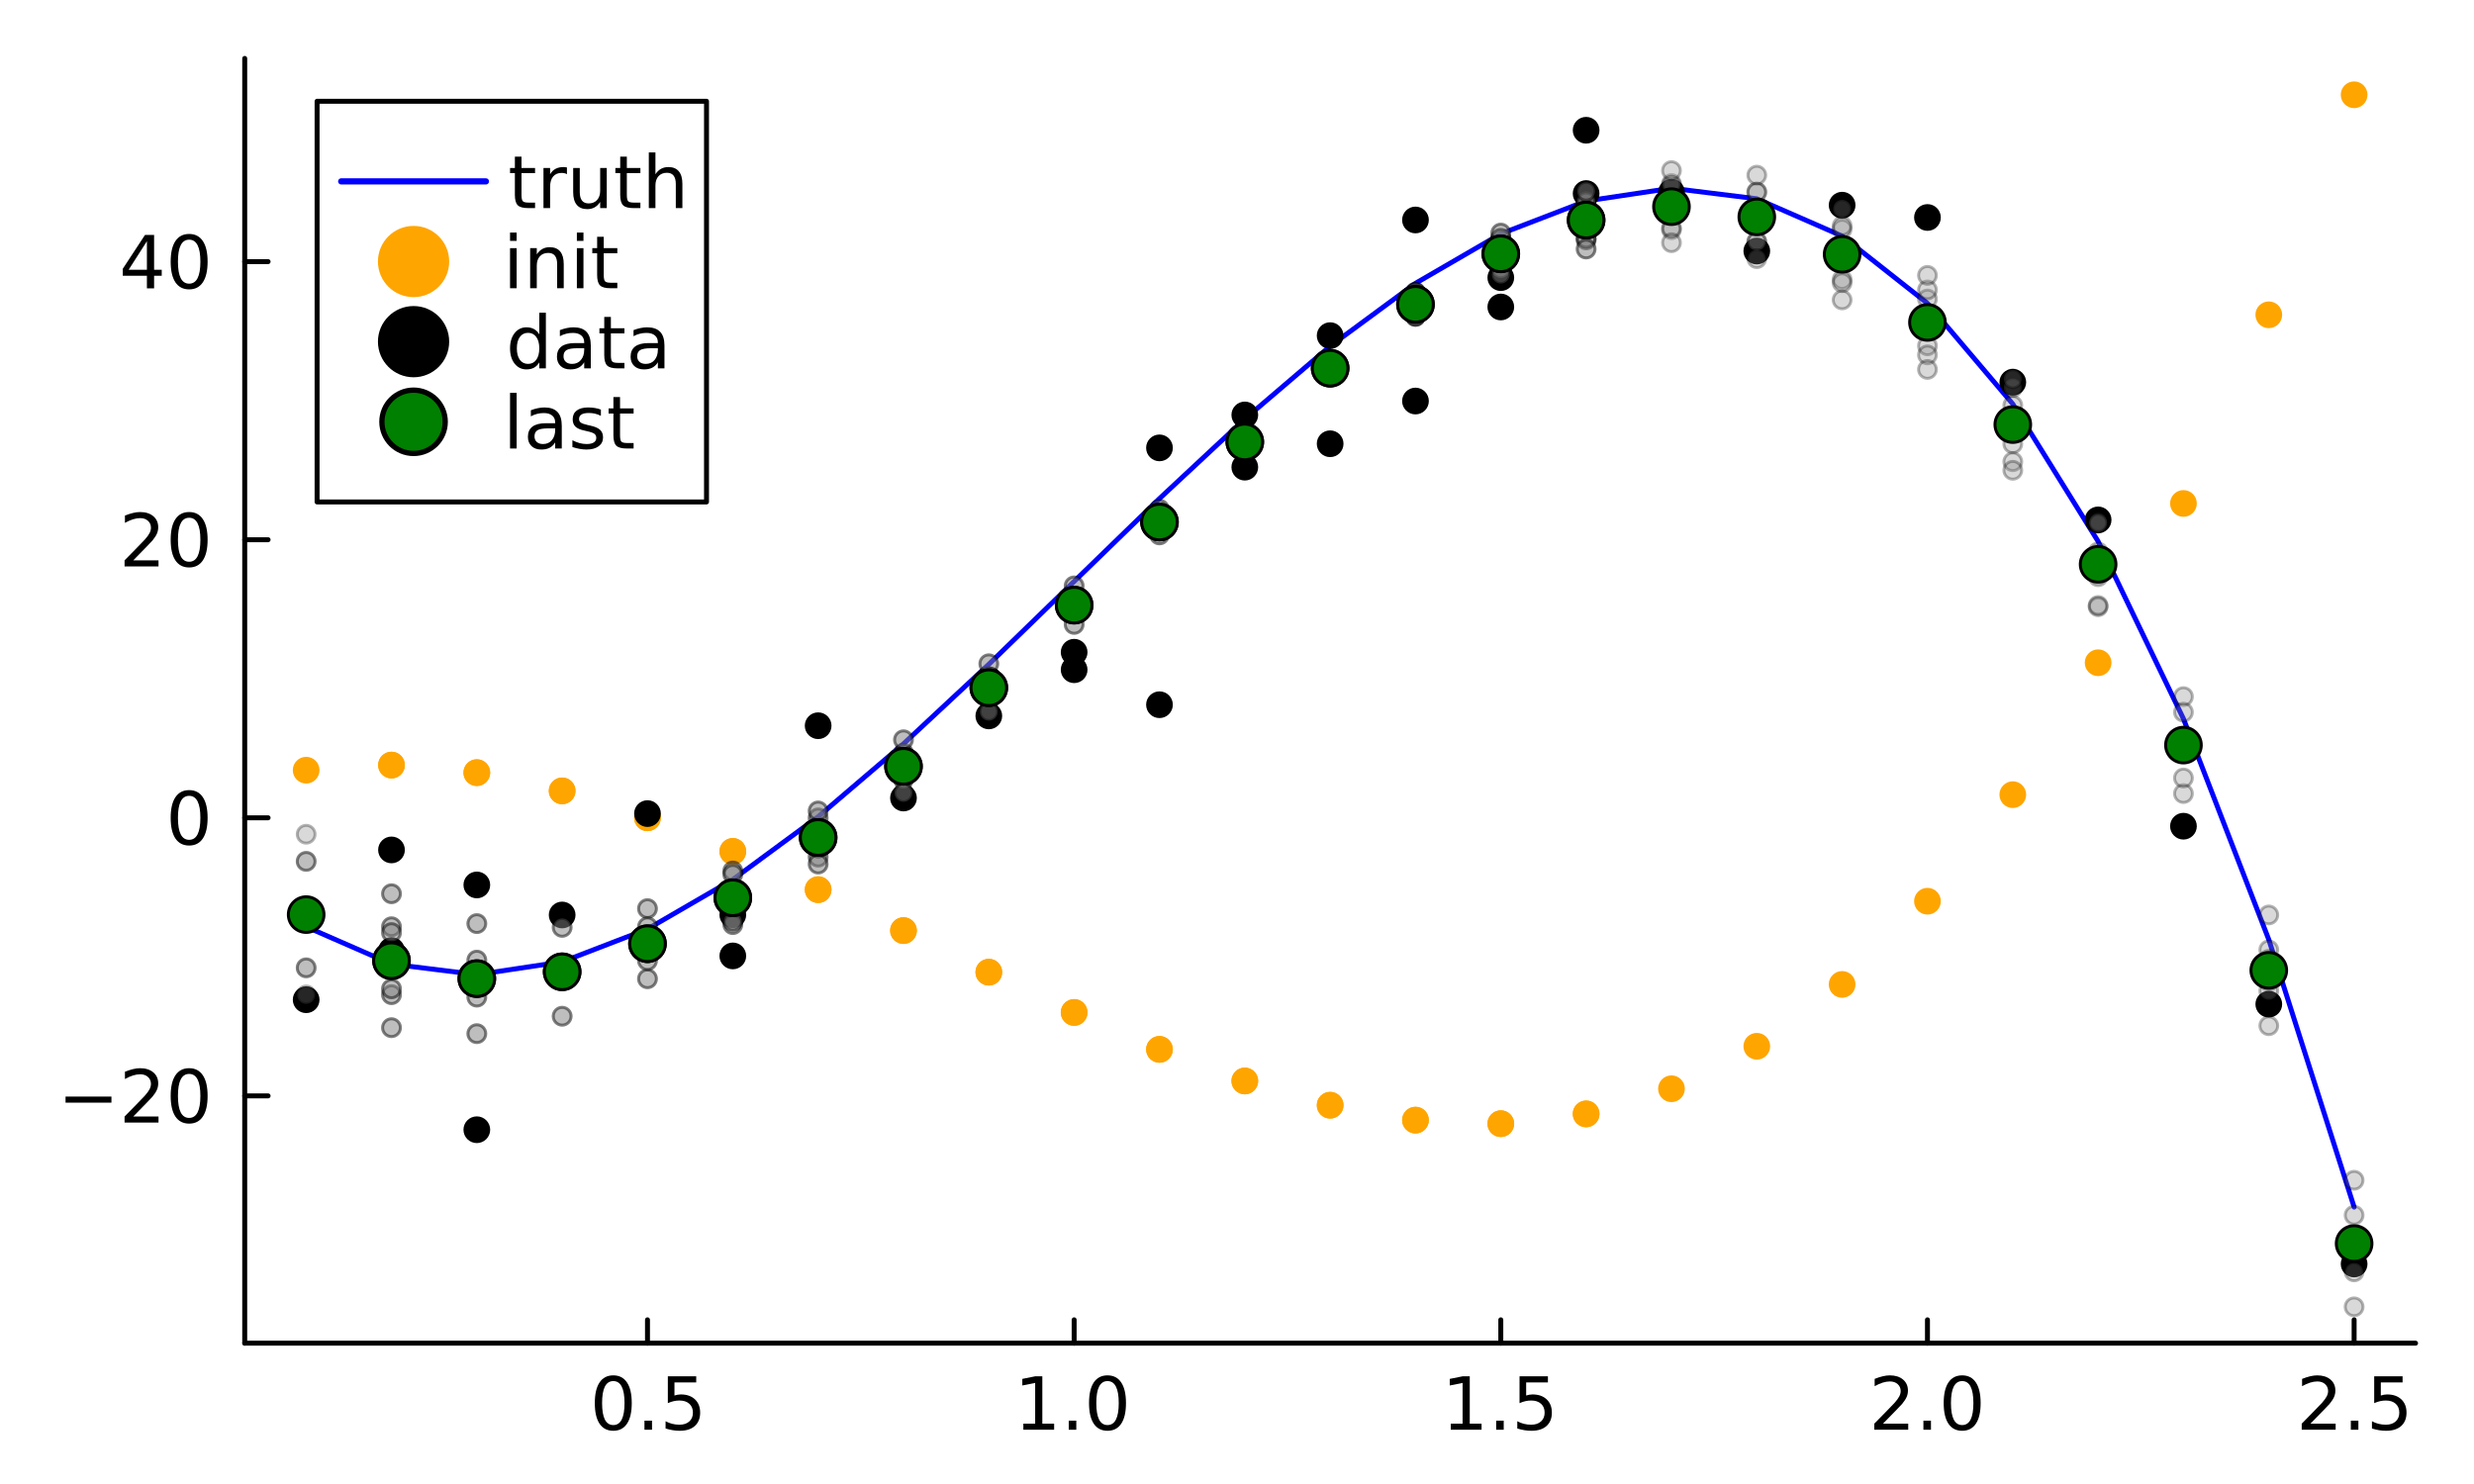 <?xml version="1.0" encoding="utf-8"?>
<svg xmlns="http://www.w3.org/2000/svg" xmlns:xlink="http://www.w3.org/1999/xlink" width="500" height="300" viewBox="0 0 2000 1200">
<rect x="0" y="0" width="2000" height="1200" fill="#333333" stroke="none"/>
<defs>
  <clipPath id="clip950">
    <rect x="0" y="0" width="2000" height="1200"/>
  </clipPath>
</defs>
<path clip-path="url(#clip950)" d="M0 1200 L2000 1200 L2000 0 L0 0  Z" fill="#ffffff" fill-rule="evenodd" fill-opacity="1"/>
<defs>
  <clipPath id="clip951">
    <rect x="400" y="0" width="1401" height="1200"/>
  </clipPath>
</defs>
<path clip-path="url(#clip950)" d="M197.835 1086.13 L1952.76 1086.13 L1952.76 47.244 L197.835 47.244  Z" fill="#ffffff" fill-rule="evenodd" fill-opacity="1"/>
<defs>
  <clipPath id="clip952">
    <rect x="197" y="47" width="1756" height="1040"/>
  </clipPath>
</defs>
<polyline clip-path="url(#clip950)" style="stroke:#000000; stroke-linecap:round; stroke-linejoin:round; stroke-width:4; stroke-opacity:1; fill:none" points="197.835,1086.13 1952.76,1086.13 "/>
<polyline clip-path="url(#clip950)" style="stroke:#000000; stroke-linecap:round; stroke-linejoin:round; stroke-width:4; stroke-opacity:1; fill:none" points="523.434,1086.13 523.434,1067.23 "/>
<polyline clip-path="url(#clip950)" style="stroke:#000000; stroke-linecap:round; stroke-linejoin:round; stroke-width:4; stroke-opacity:1; fill:none" points="868.347,1086.13 868.347,1067.23 "/>
<polyline clip-path="url(#clip950)" style="stroke:#000000; stroke-linecap:round; stroke-linejoin:round; stroke-width:4; stroke-opacity:1; fill:none" points="1213.26,1086.13 1213.26,1067.23 "/>
<polyline clip-path="url(#clip950)" style="stroke:#000000; stroke-linecap:round; stroke-linejoin:round; stroke-width:4; stroke-opacity:1; fill:none" points="1558.17,1086.13 1558.17,1067.23 "/>
<polyline clip-path="url(#clip950)" style="stroke:#000000; stroke-linecap:round; stroke-linejoin:round; stroke-width:4; stroke-opacity:1; fill:none" points="1903.09,1086.13 1903.09,1067.23 "/>
<path clip-path="url(#clip950)" d="M495.786 1116.78 Q491.272 1116.78 488.987 1121.23 Q486.73 1125.66 486.73 1134.57 Q486.73 1143.45 488.987 1147.91 Q491.272 1152.34 495.786 1152.34 Q500.329 1152.34 502.586 1147.91 Q504.872 1143.45 504.872 1134.57 Q504.872 1125.66 502.586 1121.23 Q500.329 1116.78 495.786 1116.78 M495.786 1112.15 Q503.049 1112.15 506.868 1117.9 Q510.717 1123.63 510.717 1134.57 Q510.717 1145.48 506.868 1151.24 Q503.049 1156.97 495.786 1156.97 Q488.524 1156.97 484.675 1151.24 Q480.856 1145.48 480.856 1134.57 Q480.856 1123.63 484.675 1117.9 Q488.524 1112.15 495.786 1112.15 Z" fill="#000000" fill-rule="nonzero" fill-opacity="1" /><path clip-path="url(#clip950)" d="M520.989 1148.78 L527.094 1148.78 L527.094 1156.13 L520.989 1156.13 L520.989 1148.78 Z" fill="#000000" fill-rule="nonzero" fill-opacity="1" /><path clip-path="url(#clip950)" d="M539.883 1112.93 L562.829 1112.93 L562.829 1117.85 L545.236 1117.85 L545.236 1128.44 Q546.509 1128 547.783 1127.8 Q549.056 1127.57 550.329 1127.57 Q557.563 1127.57 561.787 1131.53 Q566.012 1135.5 566.012 1142.27 Q566.012 1149.24 561.671 1153.12 Q557.331 1156.97 549.432 1156.97 Q546.712 1156.97 543.876 1156.5 Q541.07 1156.04 538.06 1155.12 L538.06 1149.24 Q540.665 1150.66 543.442 1151.35 Q546.22 1152.05 549.316 1152.05 Q554.322 1152.05 557.244 1149.41 Q560.167 1146.78 560.167 1142.27 Q560.167 1137.75 557.244 1135.12 Q554.322 1132.49 549.316 1132.49 Q546.972 1132.49 544.629 1133.01 Q542.314 1133.53 539.883 1134.63 L539.883 1112.93 Z" fill="#000000" fill-rule="nonzero" fill-opacity="1" /><path clip-path="url(#clip950)" d="M827.289 1151.21 L836.837 1151.21 L836.837 1118.25 L826.449 1120.34 L826.449 1115.01 L836.779 1112.93 L842.624 1112.93 L842.624 1151.21 L852.173 1151.21 L852.173 1156.13 L827.289 1156.13 L827.289 1151.21 Z" fill="#000000" fill-rule="nonzero" fill-opacity="1" /><path clip-path="url(#clip950)" d="M863.978 1148.78 L870.083 1148.78 L870.083 1156.13 L863.978 1156.13 L863.978 1148.78 Z" fill="#000000" fill-rule="nonzero" fill-opacity="1" /><path clip-path="url(#clip950)" d="M895.315 1116.78 Q890.801 1116.78 888.515 1121.23 Q886.258 1125.66 886.258 1134.57 Q886.258 1143.45 888.515 1147.91 Q890.801 1152.34 895.315 1152.34 Q899.858 1152.34 902.115 1147.91 Q904.4 1143.45 904.4 1134.57 Q904.4 1125.66 902.115 1121.23 Q899.858 1116.78 895.315 1116.78 M895.315 1112.15 Q902.578 1112.15 906.397 1117.9 Q910.245 1123.63 910.245 1134.57 Q910.245 1145.48 906.397 1151.24 Q902.578 1156.97 895.315 1156.97 Q888.052 1156.97 884.204 1151.24 Q880.384 1145.48 880.384 1134.57 Q880.384 1123.63 884.204 1117.9 Q888.052 1112.15 895.315 1112.15 Z" fill="#000000" fill-rule="nonzero" fill-opacity="1" /><path clip-path="url(#clip950)" d="M1172.82 1151.21 L1182.37 1151.21 L1182.37 1118.25 L1171.99 1120.34 L1171.99 1115.01 L1182.32 1112.93 L1188.16 1112.93 L1188.16 1151.21 L1197.71 1151.21 L1197.71 1156.13 L1172.82 1156.13 L1172.82 1151.21 Z" fill="#000000" fill-rule="nonzero" fill-opacity="1" /><path clip-path="url(#clip950)" d="M1209.51 1148.78 L1215.62 1148.78 L1215.62 1156.13 L1209.51 1156.13 L1209.51 1148.78 Z" fill="#000000" fill-rule="nonzero" fill-opacity="1" /><path clip-path="url(#clip950)" d="M1228.41 1112.93 L1251.35 1112.93 L1251.35 1117.85 L1233.76 1117.85 L1233.76 1128.44 Q1235.03 1128 1236.31 1127.8 Q1237.58 1127.57 1238.85 1127.57 Q1246.09 1127.57 1250.31 1131.53 Q1254.54 1135.5 1254.54 1142.27 Q1254.54 1149.24 1250.2 1153.12 Q1245.86 1156.97 1237.96 1156.97 Q1235.24 1156.97 1232.4 1156.5 Q1229.59 1156.04 1226.59 1155.12 L1226.59 1149.24 Q1229.19 1150.66 1231.97 1151.35 Q1234.75 1152.05 1237.84 1152.05 Q1242.85 1152.05 1245.77 1149.41 Q1248.69 1146.78 1248.69 1142.27 Q1248.69 1137.75 1245.77 1135.12 Q1242.85 1132.49 1237.84 1132.49 Q1235.5 1132.49 1233.15 1133.01 Q1230.84 1133.53 1228.41 1134.63 L1228.41 1112.93 Z" fill="#000000" fill-rule="nonzero" fill-opacity="1" /><path clip-path="url(#clip950)" d="M1522.22 1151.21 L1542.62 1151.21 L1542.62 1156.13 L1515.19 1156.13 L1515.19 1151.21 Q1518.52 1147.77 1524.25 1141.98 Q1530.01 1136.16 1531.48 1134.48 Q1534.29 1131.33 1535.39 1129.16 Q1536.52 1126.96 1536.52 1124.85 Q1536.52 1121.41 1534.09 1119.24 Q1531.68 1117.07 1527.81 1117.07 Q1525.06 1117.07 1521.99 1118.02 Q1518.95 1118.98 1515.48 1120.91 L1515.48 1115.01 Q1519.01 1113.59 1522.08 1112.87 Q1525.15 1112.15 1527.69 1112.15 Q1534.4 1112.15 1538.4 1115.5 Q1542.39 1118.86 1542.39 1124.47 Q1542.39 1127.13 1541.38 1129.54 Q1540.39 1131.91 1537.76 1135.15 Q1537.04 1135.99 1533.16 1140.01 Q1529.28 1144 1522.22 1151.21 Z" fill="#000000" fill-rule="nonzero" fill-opacity="1" /><path clip-path="url(#clip950)" d="M1554.89 1148.78 L1561 1148.78 L1561 1156.13 L1554.89 1156.13 L1554.89 1148.78 Z" fill="#000000" fill-rule="nonzero" fill-opacity="1" /><path clip-path="url(#clip950)" d="M1586.23 1116.78 Q1581.71 1116.78 1579.43 1121.23 Q1577.17 1125.66 1577.17 1134.57 Q1577.17 1143.45 1579.43 1147.91 Q1581.71 1152.34 1586.23 1152.34 Q1590.77 1152.34 1593.03 1147.91 Q1595.31 1143.45 1595.31 1134.57 Q1595.31 1125.66 1593.03 1121.23 Q1590.77 1116.78 1586.23 1116.78 M1586.23 1112.15 Q1593.49 1112.15 1597.31 1117.9 Q1601.16 1123.63 1601.16 1134.57 Q1601.16 1145.48 1597.31 1151.24 Q1593.49 1156.97 1586.23 1156.97 Q1578.96 1156.97 1575.12 1151.24 Q1571.3 1145.48 1571.3 1134.57 Q1571.3 1123.63 1575.12 1117.9 Q1578.96 1112.15 1586.23 1112.15 Z" fill="#000000" fill-rule="nonzero" fill-opacity="1" /><path clip-path="url(#clip950)" d="M1867.76 1151.21 L1888.16 1151.21 L1888.16 1156.13 L1860.73 1156.13 L1860.73 1151.21 Q1864.05 1147.77 1869.78 1141.98 Q1875.54 1136.16 1877.02 1134.48 Q1879.82 1131.33 1880.92 1129.16 Q1882.05 1126.96 1882.05 1124.85 Q1882.05 1121.41 1879.62 1119.24 Q1877.22 1117.07 1873.34 1117.07 Q1870.59 1117.07 1867.53 1118.02 Q1864.49 1118.98 1861.02 1120.91 L1861.02 1115.01 Q1864.55 1113.59 1867.61 1112.87 Q1870.68 1112.15 1873.23 1112.15 Q1879.94 1112.15 1883.93 1115.5 Q1887.93 1118.86 1887.93 1124.47 Q1887.93 1127.13 1886.91 1129.54 Q1885.93 1131.91 1883.3 1135.15 Q1882.57 1135.99 1878.7 1140.01 Q1874.82 1144 1867.76 1151.21 Z" fill="#000000" fill-rule="nonzero" fill-opacity="1" /><path clip-path="url(#clip950)" d="M1900.43 1148.78 L1906.53 1148.78 L1906.53 1156.13 L1900.43 1156.13 L1900.43 1148.78 Z" fill="#000000" fill-rule="nonzero" fill-opacity="1" /><path clip-path="url(#clip950)" d="M1919.32 1112.93 L1942.27 1112.93 L1942.27 1117.85 L1924.67 1117.85 L1924.67 1128.44 Q1925.95 1128 1927.22 1127.8 Q1928.49 1127.57 1929.77 1127.57 Q1937 1127.57 1941.22 1131.53 Q1945.45 1135.5 1945.45 1142.27 Q1945.45 1149.24 1941.11 1153.12 Q1936.77 1156.97 1928.87 1156.97 Q1926.15 1156.97 1923.31 1156.5 Q1920.51 1156.04 1917.5 1155.12 L1917.5 1149.24 Q1920.1 1150.66 1922.88 1151.35 Q1925.66 1152.05 1928.75 1152.05 Q1933.76 1152.05 1936.68 1149.41 Q1939.6 1146.78 1939.6 1142.27 Q1939.6 1137.75 1936.68 1135.12 Q1933.76 1132.49 1928.75 1132.49 Q1926.41 1132.49 1924.07 1133.01 Q1921.75 1133.53 1919.32 1134.63 L1919.32 1112.93 Z" fill="#000000" fill-rule="nonzero" fill-opacity="1" /><polyline clip-path="url(#clip950)" style="stroke:#000000; stroke-linecap:round; stroke-linejoin:round; stroke-width:4; stroke-opacity:1; fill:none" points="197.835,1086.13 197.835,47.244 "/>
<polyline clip-path="url(#clip950)" style="stroke:#000000; stroke-linecap:round; stroke-linejoin:round; stroke-width:4; stroke-opacity:1; fill:none" points="197.835,886.152 216.733,886.152 "/>
<polyline clip-path="url(#clip950)" style="stroke:#000000; stroke-linecap:round; stroke-linejoin:round; stroke-width:4; stroke-opacity:1; fill:none" points="197.835,661.289 216.733,661.289 "/>
<polyline clip-path="url(#clip950)" style="stroke:#000000; stroke-linecap:round; stroke-linejoin:round; stroke-width:4; stroke-opacity:1; fill:none" points="197.835,436.427 216.733,436.427 "/>
<polyline clip-path="url(#clip950)" style="stroke:#000000; stroke-linecap:round; stroke-linejoin:round; stroke-width:4; stroke-opacity:1; fill:none" points="197.835,211.564 216.733,211.564 "/>
<path clip-path="url(#clip950)" d="M52.992 886.716 L90.087 886.716 L90.087 891.635 L52.992 891.635 L52.992 886.716 Z" fill="#000000" fill-rule="nonzero" fill-opacity="1" /><path clip-path="url(#clip950)" d="M107.737 902.833 L128.136 902.833 L128.136 907.752 L100.706 907.752 L100.706 902.833 Q104.034 899.39 109.763 893.603 Q115.521 887.787 116.996 886.108 Q119.803 882.954 120.903 880.784 Q122.031 878.585 122.031 876.473 Q122.031 873.03 119.601 870.86 Q117.199 868.69 113.322 868.69 Q110.573 868.69 107.506 869.644 Q104.468 870.599 100.995 872.538 L100.995 866.635 Q104.525 865.217 107.593 864.494 Q110.66 863.771 113.206 863.771 Q119.919 863.771 123.912 867.127 Q127.905 870.483 127.905 876.097 Q127.905 878.759 126.892 881.161 Q125.908 883.533 123.275 886.774 Q122.552 887.613 118.675 891.635 Q114.797 895.628 107.737 902.833 Z" fill="#000000" fill-rule="nonzero" fill-opacity="1" /><path clip-path="url(#clip950)" d="M152.905 868.4 Q148.391 868.4 146.105 872.856 Q143.848 877.283 143.848 886.195 Q143.848 895.078 146.105 899.534 Q148.391 903.961 152.905 903.961 Q157.448 903.961 159.705 899.534 Q161.99 895.078 161.99 886.195 Q161.99 877.283 159.705 872.856 Q157.448 868.4 152.905 868.4 M152.905 863.771 Q160.167 863.771 163.987 869.529 Q167.835 875.258 167.835 886.195 Q167.835 897.104 163.987 902.862 Q160.167 908.591 152.905 908.591 Q145.642 908.591 141.794 902.862 Q137.974 897.104 137.974 886.195 Q137.974 875.258 141.794 869.529 Q145.642 863.771 152.905 863.771 Z" fill="#000000" fill-rule="nonzero" fill-opacity="1" /><path clip-path="url(#clip950)" d="M152.905 643.538 Q148.391 643.538 146.105 647.994 Q143.848 652.421 143.848 661.333 Q143.848 670.216 146.105 674.672 Q148.391 679.099 152.905 679.099 Q157.448 679.099 159.705 674.672 Q161.99 670.216 161.99 661.333 Q161.99 652.421 159.705 647.994 Q157.448 643.538 152.905 643.538 M152.905 638.908 Q160.167 638.908 163.987 644.666 Q167.835 650.395 167.835 661.333 Q167.835 672.241 163.987 677.999 Q160.167 683.728 152.905 683.728 Q145.642 683.728 141.794 677.999 Q137.974 672.241 137.974 661.333 Q137.974 650.395 141.794 644.666 Q145.642 638.908 152.905 638.908 Z" fill="#000000" fill-rule="nonzero" fill-opacity="1" /><path clip-path="url(#clip950)" d="M107.737 453.108 L128.136 453.108 L128.136 458.027 L100.706 458.027 L100.706 453.108 Q104.034 449.664 109.763 443.877 Q115.521 438.061 116.996 436.383 Q119.803 433.229 120.903 431.059 Q122.031 428.86 122.031 426.748 Q122.031 423.305 119.601 421.134 Q117.199 418.964 113.322 418.964 Q110.573 418.964 107.506 419.919 Q104.468 420.874 100.995 422.813 L100.995 416.91 Q104.525 415.492 107.593 414.769 Q110.66 414.045 113.206 414.045 Q119.919 414.045 123.912 417.402 Q127.905 420.758 127.905 426.372 Q127.905 429.034 126.892 431.435 Q125.908 433.808 123.275 437.049 Q122.552 437.888 118.675 441.91 Q114.797 445.903 107.737 453.108 Z" fill="#000000" fill-rule="nonzero" fill-opacity="1" /><path clip-path="url(#clip950)" d="M152.905 418.675 Q148.391 418.675 146.105 423.131 Q143.848 427.558 143.848 436.47 Q143.848 445.353 146.105 449.809 Q148.391 454.236 152.905 454.236 Q157.448 454.236 159.705 449.809 Q161.99 445.353 161.99 436.47 Q161.99 427.558 159.705 423.131 Q157.448 418.675 152.905 418.675 M152.905 414.045 Q160.167 414.045 163.987 419.803 Q167.835 425.533 167.835 436.47 Q167.835 447.379 163.987 453.137 Q160.167 458.866 152.905 458.866 Q145.642 458.866 141.794 453.137 Q137.974 447.379 137.974 436.47 Q137.974 425.533 141.794 419.803 Q145.642 414.045 152.905 414.045 Z" fill="#000000" fill-rule="nonzero" fill-opacity="1" /><path clip-path="url(#clip950)" d="M118.761 195.057 L104.005 218.118 L118.761 218.118 L118.761 195.057 M117.228 189.964 L124.577 189.964 L124.577 218.118 L130.741 218.118 L130.741 222.979 L124.577 222.979 L124.577 233.164 L118.761 233.164 L118.761 222.979 L99.259 222.979 L99.259 217.337 L117.228 189.964 Z" fill="#000000" fill-rule="nonzero" fill-opacity="1" /><path clip-path="url(#clip950)" d="M152.905 193.812 Q148.391 193.812 146.105 198.268 Q143.848 202.695 143.848 211.607 Q143.848 220.49 146.105 224.946 Q148.391 229.374 152.905 229.374 Q157.448 229.374 159.705 224.946 Q161.99 220.49 161.99 211.607 Q161.99 202.695 159.705 198.268 Q157.448 193.812 152.905 193.812 M152.905 189.183 Q160.167 189.183 163.987 194.941 Q167.835 200.67 167.835 211.607 Q167.835 222.516 163.987 228.274 Q160.167 234.003 152.905 234.003 Q145.642 234.003 141.794 228.274 Q137.974 222.516 137.974 211.607 Q137.974 200.67 141.794 194.941 Q145.642 189.183 152.905 189.183 Z" fill="#000000" fill-rule="nonzero" fill-opacity="1" /><polyline clip-path="url(#clip952)" style="stroke:#0000ff; stroke-linecap:round; stroke-linejoin:round; stroke-width:4; stroke-opacity:1; fill:none" points="247.503,749.435 316.486,779.567 385.468,788.112 454.451,777.768 523.434,751.234 592.416,711.209 661.399,660.39 730.382,601.476 730.382,601.476 799.365,537.165 868.347,470.156 937.33,403.147 1006.31,338.836 1006.31,338.836 1075.3,279.922 1144.28,229.103 1144.28,229.103 1213.26,189.078 1282.24,162.544 1351.23,152.2 1420.21,160.745 1489.19,190.877 1558.17,245.293 1627.16,326.694 1696.14,437.776 1765.12,581.238 1834.11,759.779 1903.09,976.097 "/>
<circle clip-path="url(#clip952)" cx="247.503" cy="622.793" r="10.8" fill="#ffa500" fill-rule="evenodd" fill-opacity="1" stroke="none"/>
<circle clip-path="url(#clip952)" cx="316.486" cy="618.655" r="10.8" fill="#ffa500" fill-rule="evenodd" fill-opacity="1" stroke="none"/>
<circle clip-path="url(#clip952)" cx="316.486" cy="618.655" r="10.8" fill="#ffa500" fill-rule="evenodd" fill-opacity="1" stroke="none"/>
<circle clip-path="url(#clip952)" cx="385.468" cy="624.772" r="10.8" fill="#ffa500" fill-rule="evenodd" fill-opacity="1" stroke="none"/>
<circle clip-path="url(#clip952)" cx="385.468" cy="624.772" r="10.8" fill="#ffa500" fill-rule="evenodd" fill-opacity="1" stroke="none"/>
<circle clip-path="url(#clip952)" cx="454.451" cy="639.523" r="10.8" fill="#ffa500" fill-rule="evenodd" fill-opacity="1" stroke="none"/>
<circle clip-path="url(#clip952)" cx="454.451" cy="639.523" r="10.8" fill="#ffa500" fill-rule="evenodd" fill-opacity="1" stroke="none"/>
<circle clip-path="url(#clip952)" cx="523.434" cy="661.289" r="10.8" fill="#ffa500" fill-rule="evenodd" fill-opacity="1" stroke="none"/>
<circle clip-path="url(#clip952)" cx="523.434" cy="661.289" r="10.8" fill="#ffa500" fill-rule="evenodd" fill-opacity="1" stroke="none"/>
<circle clip-path="url(#clip952)" cx="592.416" cy="688.453" r="10.8" fill="#ffa500" fill-rule="evenodd" fill-opacity="1" stroke="none"/>
<circle clip-path="url(#clip952)" cx="592.416" cy="688.453" r="10.8" fill="#ffa500" fill-rule="evenodd" fill-opacity="1" stroke="none"/>
<circle clip-path="url(#clip952)" cx="661.399" cy="719.394" r="10.8" fill="#ffa500" fill-rule="evenodd" fill-opacity="1" stroke="none"/>
<circle clip-path="url(#clip952)" cx="661.399" cy="719.394" r="10.8" fill="#ffa500" fill-rule="evenodd" fill-opacity="1" stroke="none"/>
<circle clip-path="url(#clip952)" cx="730.382" cy="752.493" r="10.8" fill="#ffa500" fill-rule="evenodd" fill-opacity="1" stroke="none"/>
<circle clip-path="url(#clip952)" cx="730.382" cy="752.493" r="10.8" fill="#ffa500" fill-rule="evenodd" fill-opacity="1" stroke="none"/>
<circle clip-path="url(#clip952)" cx="799.365" cy="786.133" r="10.8" fill="#ffa500" fill-rule="evenodd" fill-opacity="1" stroke="none"/>
<circle clip-path="url(#clip952)" cx="799.365" cy="786.133" r="10.8" fill="#ffa500" fill-rule="evenodd" fill-opacity="1" stroke="none"/>
<circle clip-path="url(#clip952)" cx="868.347" cy="818.693" r="10.8" fill="#ffa500" fill-rule="evenodd" fill-opacity="1" stroke="none"/>
<circle clip-path="url(#clip952)" cx="868.347" cy="818.693" r="10.8" fill="#ffa500" fill-rule="evenodd" fill-opacity="1" stroke="none"/>
<circle clip-path="url(#clip952)" cx="937.33" cy="848.555" r="10.8" fill="#ffa500" fill-rule="evenodd" fill-opacity="1" stroke="none"/>
<circle clip-path="url(#clip952)" cx="937.33" cy="848.555" r="10.8" fill="#ffa500" fill-rule="evenodd" fill-opacity="1" stroke="none"/>
<circle clip-path="url(#clip952)" cx="1006.31" cy="874.099" r="10.8" fill="#ffa500" fill-rule="evenodd" fill-opacity="1" stroke="none"/>
<circle clip-path="url(#clip952)" cx="1006.31" cy="874.099" r="10.8" fill="#ffa500" fill-rule="evenodd" fill-opacity="1" stroke="none"/>
<circle clip-path="url(#clip952)" cx="1075.3" cy="893.707" r="10.8" fill="#ffa500" fill-rule="evenodd" fill-opacity="1" stroke="none"/>
<circle clip-path="url(#clip952)" cx="1075.3" cy="893.707" r="10.8" fill="#ffa500" fill-rule="evenodd" fill-opacity="1" stroke="none"/>
<circle clip-path="url(#clip952)" cx="1144.28" cy="905.76" r="10.8" fill="#ffa500" fill-rule="evenodd" fill-opacity="1" stroke="none"/>
<circle clip-path="url(#clip952)" cx="1144.28" cy="905.76" r="10.8" fill="#ffa500" fill-rule="evenodd" fill-opacity="1" stroke="none"/>
<circle clip-path="url(#clip952)" cx="1213.26" cy="908.638" r="10.8" fill="#ffa500" fill-rule="evenodd" fill-opacity="1" stroke="none"/>
<circle clip-path="url(#clip952)" cx="1213.26" cy="908.638" r="10.8" fill="#ffa500" fill-rule="evenodd" fill-opacity="1" stroke="none"/>
<circle clip-path="url(#clip952)" cx="1282.24" cy="900.723" r="10.8" fill="#ffa500" fill-rule="evenodd" fill-opacity="1" stroke="none"/>
<circle clip-path="url(#clip952)" cx="1282.24" cy="900.723" r="10.8" fill="#ffa500" fill-rule="evenodd" fill-opacity="1" stroke="none"/>
<circle clip-path="url(#clip952)" cx="1351.23" cy="880.395" r="10.8" fill="#ffa500" fill-rule="evenodd" fill-opacity="1" stroke="none"/>
<circle clip-path="url(#clip952)" cx="1420.21" cy="846.036" r="10.8" fill="#ffa500" fill-rule="evenodd" fill-opacity="1" stroke="none"/>
<circle clip-path="url(#clip952)" cx="1489.19" cy="796.027" r="10.8" fill="#ffa500" fill-rule="evenodd" fill-opacity="1" stroke="none"/>
<circle clip-path="url(#clip952)" cx="1558.17" cy="728.748" r="10.8" fill="#ffa500" fill-rule="evenodd" fill-opacity="1" stroke="none"/>
<circle clip-path="url(#clip952)" cx="1627.16" cy="642.581" r="10.8" fill="#ffa500" fill-rule="evenodd" fill-opacity="1" stroke="none"/>
<circle clip-path="url(#clip952)" cx="1696.14" cy="535.906" r="10.8" fill="#ffa500" fill-rule="evenodd" fill-opacity="1" stroke="none"/>
<circle clip-path="url(#clip952)" cx="1765.12" cy="407.105" r="10.8" fill="#ffa500" fill-rule="evenodd" fill-opacity="1" stroke="none"/>
<circle clip-path="url(#clip952)" cx="1834.11" cy="254.558" r="10.8" fill="#ffa500" fill-rule="evenodd" fill-opacity="1" stroke="none"/>
<circle clip-path="url(#clip952)" cx="1903.09" cy="76.647" r="10.8" fill="#ffa500" fill-rule="evenodd" fill-opacity="1" stroke="none"/>
<circle clip-path="url(#clip952)" cx="247.503" cy="808.413" r="10.8" fill="#000000" fill-rule="evenodd" fill-opacity="1" stroke="none"/>
<circle clip-path="url(#clip952)" cx="316.486" cy="768.662" r="10.8" fill="#000000" fill-rule="evenodd" fill-opacity="1" stroke="none"/>
<circle clip-path="url(#clip952)" cx="385.468" cy="913.524" r="10.8" fill="#000000" fill-rule="evenodd" fill-opacity="1" stroke="none"/>
<circle clip-path="url(#clip952)" cx="454.451" cy="739.877" r="10.8" fill="#000000" fill-rule="evenodd" fill-opacity="1" stroke="none"/>
<circle clip-path="url(#clip952)" cx="523.434" cy="657.892" r="10.8" fill="#000000" fill-rule="evenodd" fill-opacity="1" stroke="none"/>
<circle clip-path="url(#clip952)" cx="592.416" cy="772.978" r="10.8" fill="#000000" fill-rule="evenodd" fill-opacity="1" stroke="none"/>
<circle clip-path="url(#clip952)" cx="661.399" cy="683.21" r="10.8" fill="#000000" fill-rule="evenodd" fill-opacity="1" stroke="none"/>
<circle clip-path="url(#clip952)" cx="730.382" cy="616.505" r="10.8" fill="#000000" fill-rule="evenodd" fill-opacity="1" stroke="none"/>
<circle clip-path="url(#clip952)" cx="799.365" cy="549.638" r="10.8" fill="#000000" fill-rule="evenodd" fill-opacity="1" stroke="none"/>
<circle clip-path="url(#clip952)" cx="868.347" cy="541.56" r="10.8" fill="#000000" fill-rule="evenodd" fill-opacity="1" stroke="none"/>
<circle clip-path="url(#clip952)" cx="937.33" cy="362.165" r="10.8" fill="#000000" fill-rule="evenodd" fill-opacity="1" stroke="none"/>
<circle clip-path="url(#clip952)" cx="1006.31" cy="335.535" r="10.8" fill="#000000" fill-rule="evenodd" fill-opacity="1" stroke="none"/>
<circle clip-path="url(#clip952)" cx="1075.3" cy="358.832" r="10.8" fill="#000000" fill-rule="evenodd" fill-opacity="1" stroke="none"/>
<circle clip-path="url(#clip952)" cx="1144.28" cy="177.876" r="10.8" fill="#000000" fill-rule="evenodd" fill-opacity="1" stroke="none"/>
<circle clip-path="url(#clip952)" cx="1213.26" cy="248.229" r="10.8" fill="#000000" fill-rule="evenodd" fill-opacity="1" stroke="none"/>
<circle clip-path="url(#clip952)" cx="1282.24" cy="156.508" r="10.8" fill="#000000" fill-rule="evenodd" fill-opacity="1" stroke="none"/>
<circle clip-path="url(#clip952)" cx="1351.23" cy="155.441" r="10.8" fill="#000000" fill-rule="evenodd" fill-opacity="1" stroke="none"/>
<circle clip-path="url(#clip952)" cx="1420.21" cy="202.996" r="10.8" fill="#000000" fill-rule="evenodd" fill-opacity="1" stroke="none"/>
<circle clip-path="url(#clip952)" cx="1489.19" cy="165.909" r="10.8" fill="#000000" fill-rule="evenodd" fill-opacity="1" stroke="none"/>
<circle clip-path="url(#clip952)" cx="1558.17" cy="175.863" r="10.8" fill="#000000" fill-rule="evenodd" fill-opacity="1" stroke="none"/>
<circle clip-path="url(#clip952)" cx="1627.16" cy="309.077" r="10.8" fill="#000000" fill-rule="evenodd" fill-opacity="1" stroke="none"/>
<circle clip-path="url(#clip952)" cx="1696.14" cy="420.403" r="10.8" fill="#000000" fill-rule="evenodd" fill-opacity="1" stroke="none"/>
<circle clip-path="url(#clip952)" cx="1765.12" cy="668.086" r="10.8" fill="#000000" fill-rule="evenodd" fill-opacity="1" stroke="none"/>
<circle clip-path="url(#clip952)" cx="1834.11" cy="811.998" r="10.8" fill="#000000" fill-rule="evenodd" fill-opacity="1" stroke="none"/>
<circle clip-path="url(#clip952)" cx="1903.09" cy="1022.09" r="10.8" fill="#000000" fill-rule="evenodd" fill-opacity="1" stroke="none"/>
<circle clip-path="url(#clip952)" cx="316.486" cy="687.265" r="10.8" fill="#000000" fill-rule="evenodd" fill-opacity="1" stroke="none"/>
<circle clip-path="url(#clip952)" cx="385.468" cy="715.592" r="10.8" fill="#000000" fill-rule="evenodd" fill-opacity="1" stroke="none"/>
<circle clip-path="url(#clip952)" cx="454.451" cy="784.359" r="10.8" fill="#000000" fill-rule="evenodd" fill-opacity="1" stroke="none"/>
<circle clip-path="url(#clip952)" cx="523.434" cy="768.016" r="10.8" fill="#000000" fill-rule="evenodd" fill-opacity="1" stroke="none"/>
<circle clip-path="url(#clip952)" cx="592.416" cy="739.729" r="10.8" fill="#000000" fill-rule="evenodd" fill-opacity="1" stroke="none"/>
<circle clip-path="url(#clip952)" cx="661.399" cy="586.839" r="10.8" fill="#000000" fill-rule="evenodd" fill-opacity="1" stroke="none"/>
<circle clip-path="url(#clip952)" cx="730.382" cy="645.297" r="10.8" fill="#000000" fill-rule="evenodd" fill-opacity="1" stroke="none"/>
<circle clip-path="url(#clip952)" cx="799.365" cy="578.904" r="10.8" fill="#000000" fill-rule="evenodd" fill-opacity="1" stroke="none"/>
<circle clip-path="url(#clip952)" cx="868.347" cy="527.415" r="10.8" fill="#000000" fill-rule="evenodd" fill-opacity="1" stroke="none"/>
<circle clip-path="url(#clip952)" cx="937.33" cy="569.858" r="10.8" fill="#000000" fill-rule="evenodd" fill-opacity="1" stroke="none"/>
<circle clip-path="url(#clip952)" cx="1006.31" cy="377.753" r="10.8" fill="#000000" fill-rule="evenodd" fill-opacity="1" stroke="none"/>
<circle clip-path="url(#clip952)" cx="1075.3" cy="271.407" r="10.8" fill="#000000" fill-rule="evenodd" fill-opacity="1" stroke="none"/>
<circle clip-path="url(#clip952)" cx="1144.28" cy="324.283" r="10.8" fill="#000000" fill-rule="evenodd" fill-opacity="1" stroke="none"/>
<circle clip-path="url(#clip952)" cx="1213.26" cy="224.502" r="10.8" fill="#000000" fill-rule="evenodd" fill-opacity="1" stroke="none"/>
<circle clip-path="url(#clip952)" cx="1282.24" cy="105.322" r="10.8" fill="#000000" fill-rule="evenodd" fill-opacity="1" stroke="none"/>
<circle clip-path="url(#clip952)" cx="247.503" cy="696.387" r="7.2" fill="#808080" fill-rule="evenodd" fill-opacity="0.3" stroke="#000000" stroke-opacity="0.3" stroke-width="2.4"/>
<circle clip-path="url(#clip952)" cx="316.486" cy="749.398" r="7.2" fill="#808080" fill-rule="evenodd" fill-opacity="0.3" stroke="#000000" stroke-opacity="0.3" stroke-width="2.4"/>
<circle clip-path="url(#clip952)" cx="316.486" cy="749.398" r="7.2" fill="#808080" fill-rule="evenodd" fill-opacity="0.3" stroke="#000000" stroke-opacity="0.3" stroke-width="2.4"/>
<circle clip-path="url(#clip952)" cx="385.468" cy="776.376" r="7.2" fill="#808080" fill-rule="evenodd" fill-opacity="0.3" stroke="#000000" stroke-opacity="0.3" stroke-width="2.4"/>
<circle clip-path="url(#clip952)" cx="385.468" cy="776.376" r="7.2" fill="#808080" fill-rule="evenodd" fill-opacity="0.3" stroke="#000000" stroke-opacity="0.3" stroke-width="2.4"/>
<circle clip-path="url(#clip952)" cx="454.451" cy="780.407" r="7.2" fill="#808080" fill-rule="evenodd" fill-opacity="0.3" stroke="#000000" stroke-opacity="0.3" stroke-width="2.4"/>
<circle clip-path="url(#clip952)" cx="454.451" cy="780.407" r="7.2" fill="#808080" fill-rule="evenodd" fill-opacity="0.3" stroke="#000000" stroke-opacity="0.3" stroke-width="2.4"/>
<circle clip-path="url(#clip952)" cx="523.434" cy="764.577" r="7.2" fill="#808080" fill-rule="evenodd" fill-opacity="0.3" stroke="#000000" stroke-opacity="0.3" stroke-width="2.4"/>
<circle clip-path="url(#clip952)" cx="523.434" cy="764.577" r="7.2" fill="#808080" fill-rule="evenodd" fill-opacity="0.3" stroke="#000000" stroke-opacity="0.3" stroke-width="2.4"/>
<circle clip-path="url(#clip952)" cx="592.416" cy="731.97" r="7.2" fill="#808080" fill-rule="evenodd" fill-opacity="0.3" stroke="#000000" stroke-opacity="0.3" stroke-width="2.4"/>
<circle clip-path="url(#clip952)" cx="592.416" cy="731.97" r="7.2" fill="#808080" fill-rule="evenodd" fill-opacity="0.3" stroke="#000000" stroke-opacity="0.3" stroke-width="2.4"/>
<circle clip-path="url(#clip952)" cx="661.399" cy="685.672" r="7.2" fill="#808080" fill-rule="evenodd" fill-opacity="0.3" stroke="#000000" stroke-opacity="0.3" stroke-width="2.4"/>
<circle clip-path="url(#clip952)" cx="661.399" cy="685.672" r="7.2" fill="#808080" fill-rule="evenodd" fill-opacity="0.3" stroke="#000000" stroke-opacity="0.3" stroke-width="2.4"/>
<circle clip-path="url(#clip952)" cx="730.382" cy="628.769" r="7.2" fill="#808080" fill-rule="evenodd" fill-opacity="0.3" stroke="#000000" stroke-opacity="0.3" stroke-width="2.4"/>
<circle clip-path="url(#clip952)" cx="730.382" cy="628.769" r="7.2" fill="#808080" fill-rule="evenodd" fill-opacity="0.3" stroke="#000000" stroke-opacity="0.3" stroke-width="2.4"/>
<circle clip-path="url(#clip952)" cx="799.365" cy="564.346" r="7.2" fill="#808080" fill-rule="evenodd" fill-opacity="0.3" stroke="#000000" stroke-opacity="0.3" stroke-width="2.4"/>
<circle clip-path="url(#clip952)" cx="799.365" cy="564.346" r="7.2" fill="#808080" fill-rule="evenodd" fill-opacity="0.3" stroke="#000000" stroke-opacity="0.3" stroke-width="2.4"/>
<circle clip-path="url(#clip952)" cx="868.347" cy="495.487" r="7.2" fill="#808080" fill-rule="evenodd" fill-opacity="0.3" stroke="#000000" stroke-opacity="0.3" stroke-width="2.4"/>
<circle clip-path="url(#clip952)" cx="868.347" cy="495.487" r="7.2" fill="#808080" fill-rule="evenodd" fill-opacity="0.3" stroke="#000000" stroke-opacity="0.3" stroke-width="2.4"/>
<circle clip-path="url(#clip952)" cx="937.33" cy="425.279" r="7.2" fill="#808080" fill-rule="evenodd" fill-opacity="0.3" stroke="#000000" stroke-opacity="0.3" stroke-width="2.4"/>
<circle clip-path="url(#clip952)" cx="937.33" cy="425.279" r="7.2" fill="#808080" fill-rule="evenodd" fill-opacity="0.3" stroke="#000000" stroke-opacity="0.3" stroke-width="2.4"/>
<circle clip-path="url(#clip952)" cx="1006.31" cy="356.807" r="7.2" fill="#808080" fill-rule="evenodd" fill-opacity="0.3" stroke="#000000" stroke-opacity="0.3" stroke-width="2.4"/>
<circle clip-path="url(#clip952)" cx="1006.31" cy="356.807" r="7.2" fill="#808080" fill-rule="evenodd" fill-opacity="0.3" stroke="#000000" stroke-opacity="0.3" stroke-width="2.4"/>
<circle clip-path="url(#clip952)" cx="1075.3" cy="293.156" r="7.2" fill="#808080" fill-rule="evenodd" fill-opacity="0.3" stroke="#000000" stroke-opacity="0.3" stroke-width="2.4"/>
<circle clip-path="url(#clip952)" cx="1075.3" cy="293.156" r="7.2" fill="#808080" fill-rule="evenodd" fill-opacity="0.3" stroke="#000000" stroke-opacity="0.3" stroke-width="2.4"/>
<circle clip-path="url(#clip952)" cx="1144.28" cy="237.412" r="7.2" fill="#808080" fill-rule="evenodd" fill-opacity="0.3" stroke="#000000" stroke-opacity="0.3" stroke-width="2.4"/>
<circle clip-path="url(#clip952)" cx="1144.28" cy="237.412" r="7.2" fill="#808080" fill-rule="evenodd" fill-opacity="0.3" stroke="#000000" stroke-opacity="0.3" stroke-width="2.4"/>
<circle clip-path="url(#clip952)" cx="1213.26" cy="192.659" r="7.2" fill="#808080" fill-rule="evenodd" fill-opacity="0.3" stroke="#000000" stroke-opacity="0.3" stroke-width="2.4"/>
<circle clip-path="url(#clip952)" cx="1213.26" cy="192.659" r="7.2" fill="#808080" fill-rule="evenodd" fill-opacity="0.3" stroke="#000000" stroke-opacity="0.3" stroke-width="2.4"/>
<circle clip-path="url(#clip952)" cx="1282.24" cy="161.984" r="7.2" fill="#808080" fill-rule="evenodd" fill-opacity="0.3" stroke="#000000" stroke-opacity="0.3" stroke-width="2.4"/>
<circle clip-path="url(#clip952)" cx="1282.24" cy="161.984" r="7.2" fill="#808080" fill-rule="evenodd" fill-opacity="0.3" stroke="#000000" stroke-opacity="0.3" stroke-width="2.4"/>
<circle clip-path="url(#clip952)" cx="1351.23" cy="148.471" r="7.2" fill="#808080" fill-rule="evenodd" fill-opacity="0.3" stroke="#000000" stroke-opacity="0.3" stroke-width="2.4"/>
<circle clip-path="url(#clip952)" cx="1420.21" cy="155.207" r="7.2" fill="#808080" fill-rule="evenodd" fill-opacity="0.3" stroke="#000000" stroke-opacity="0.3" stroke-width="2.4"/>
<circle clip-path="url(#clip952)" cx="1489.19" cy="185.275" r="7.2" fill="#808080" fill-rule="evenodd" fill-opacity="0.3" stroke="#000000" stroke-opacity="0.3" stroke-width="2.4"/>
<circle clip-path="url(#clip952)" cx="1558.17" cy="241.763" r="7.2" fill="#808080" fill-rule="evenodd" fill-opacity="0.3" stroke="#000000" stroke-opacity="0.3" stroke-width="2.4"/>
<circle clip-path="url(#clip952)" cx="1627.16" cy="327.754" r="7.2" fill="#808080" fill-rule="evenodd" fill-opacity="0.3" stroke="#000000" stroke-opacity="0.3" stroke-width="2.4"/>
<circle clip-path="url(#clip952)" cx="1696.14" cy="446.335" r="7.2" fill="#808080" fill-rule="evenodd" fill-opacity="0.3" stroke="#000000" stroke-opacity="0.3" stroke-width="2.4"/>
<circle clip-path="url(#clip952)" cx="1765.12" cy="600.59" r="7.2" fill="#808080" fill-rule="evenodd" fill-opacity="0.3" stroke="#000000" stroke-opacity="0.3" stroke-width="2.4"/>
<circle clip-path="url(#clip952)" cx="1834.11" cy="793.605" r="7.2" fill="#808080" fill-rule="evenodd" fill-opacity="0.3" stroke="#000000" stroke-opacity="0.3" stroke-width="2.4"/>
<circle clip-path="url(#clip952)" cx="1903.09" cy="1028.47" r="7.2" fill="#808080" fill-rule="evenodd" fill-opacity="0.3" stroke="#000000" stroke-opacity="0.3" stroke-width="2.4"/>
<circle clip-path="url(#clip952)" cx="247.503" cy="804.549" r="7.2" fill="#808080" fill-rule="evenodd" fill-opacity="0.3" stroke="#000000" stroke-opacity="0.3" stroke-width="2.4"/>
<circle clip-path="url(#clip952)" cx="316.486" cy="831.008" r="7.2" fill="#808080" fill-rule="evenodd" fill-opacity="0.3" stroke="#000000" stroke-opacity="0.3" stroke-width="2.4"/>
<circle clip-path="url(#clip952)" cx="316.486" cy="831.008" r="7.2" fill="#808080" fill-rule="evenodd" fill-opacity="0.3" stroke="#000000" stroke-opacity="0.3" stroke-width="2.4"/>
<circle clip-path="url(#clip952)" cx="385.468" cy="835.839" r="7.2" fill="#808080" fill-rule="evenodd" fill-opacity="0.3" stroke="#000000" stroke-opacity="0.3" stroke-width="2.4"/>
<circle clip-path="url(#clip952)" cx="385.468" cy="835.839" r="7.2" fill="#808080" fill-rule="evenodd" fill-opacity="0.3" stroke="#000000" stroke-opacity="0.3" stroke-width="2.4"/>
<circle clip-path="url(#clip952)" cx="454.451" cy="821.752" r="7.2" fill="#808080" fill-rule="evenodd" fill-opacity="0.3" stroke="#000000" stroke-opacity="0.3" stroke-width="2.4"/>
<circle clip-path="url(#clip952)" cx="454.451" cy="821.752" r="7.2" fill="#808080" fill-rule="evenodd" fill-opacity="0.3" stroke="#000000" stroke-opacity="0.3" stroke-width="2.4"/>
<circle clip-path="url(#clip952)" cx="523.434" cy="791.456" r="7.2" fill="#808080" fill-rule="evenodd" fill-opacity="0.3" stroke="#000000" stroke-opacity="0.3" stroke-width="2.4"/>
<circle clip-path="url(#clip952)" cx="523.434" cy="791.456" r="7.2" fill="#808080" fill-rule="evenodd" fill-opacity="0.3" stroke="#000000" stroke-opacity="0.3" stroke-width="2.4"/>
<circle clip-path="url(#clip952)" cx="592.416" cy="747.66" r="7.2" fill="#808080" fill-rule="evenodd" fill-opacity="0.3" stroke="#000000" stroke-opacity="0.3" stroke-width="2.4"/>
<circle clip-path="url(#clip952)" cx="592.416" cy="747.66" r="7.2" fill="#808080" fill-rule="evenodd" fill-opacity="0.3" stroke="#000000" stroke-opacity="0.3" stroke-width="2.4"/>
<circle clip-path="url(#clip952)" cx="661.399" cy="693.075" r="7.2" fill="#808080" fill-rule="evenodd" fill-opacity="0.3" stroke="#000000" stroke-opacity="0.3" stroke-width="2.4"/>
<circle clip-path="url(#clip952)" cx="661.399" cy="693.075" r="7.2" fill="#808080" fill-rule="evenodd" fill-opacity="0.3" stroke="#000000" stroke-opacity="0.3" stroke-width="2.4"/>
<circle clip-path="url(#clip952)" cx="730.382" cy="630.409" r="7.2" fill="#808080" fill-rule="evenodd" fill-opacity="0.3" stroke="#000000" stroke-opacity="0.3" stroke-width="2.4"/>
<circle clip-path="url(#clip952)" cx="730.382" cy="630.409" r="7.2" fill="#808080" fill-rule="evenodd" fill-opacity="0.3" stroke="#000000" stroke-opacity="0.3" stroke-width="2.4"/>
<circle clip-path="url(#clip952)" cx="799.365" cy="562.373" r="7.2" fill="#808080" fill-rule="evenodd" fill-opacity="0.3" stroke="#000000" stroke-opacity="0.3" stroke-width="2.4"/>
<circle clip-path="url(#clip952)" cx="799.365" cy="562.373" r="7.2" fill="#808080" fill-rule="evenodd" fill-opacity="0.3" stroke="#000000" stroke-opacity="0.3" stroke-width="2.4"/>
<circle clip-path="url(#clip952)" cx="868.347" cy="491.675" r="7.2" fill="#808080" fill-rule="evenodd" fill-opacity="0.3" stroke="#000000" stroke-opacity="0.3" stroke-width="2.4"/>
<circle clip-path="url(#clip952)" cx="868.347" cy="491.675" r="7.2" fill="#808080" fill-rule="evenodd" fill-opacity="0.3" stroke="#000000" stroke-opacity="0.3" stroke-width="2.4"/>
<circle clip-path="url(#clip952)" cx="937.33" cy="421.026" r="7.2" fill="#808080" fill-rule="evenodd" fill-opacity="0.3" stroke="#000000" stroke-opacity="0.3" stroke-width="2.4"/>
<circle clip-path="url(#clip952)" cx="937.33" cy="421.026" r="7.2" fill="#808080" fill-rule="evenodd" fill-opacity="0.3" stroke="#000000" stroke-opacity="0.3" stroke-width="2.4"/>
<circle clip-path="url(#clip952)" cx="1006.31" cy="353.135" r="7.2" fill="#808080" fill-rule="evenodd" fill-opacity="0.3" stroke="#000000" stroke-opacity="0.3" stroke-width="2.4"/>
<circle clip-path="url(#clip952)" cx="1006.31" cy="353.135" r="7.2" fill="#808080" fill-rule="evenodd" fill-opacity="0.3" stroke="#000000" stroke-opacity="0.3" stroke-width="2.4"/>
<circle clip-path="url(#clip952)" cx="1075.3" cy="290.712" r="7.2" fill="#808080" fill-rule="evenodd" fill-opacity="0.3" stroke="#000000" stroke-opacity="0.3" stroke-width="2.4"/>
<circle clip-path="url(#clip952)" cx="1075.3" cy="290.712" r="7.2" fill="#808080" fill-rule="evenodd" fill-opacity="0.3" stroke="#000000" stroke-opacity="0.3" stroke-width="2.4"/>
<circle clip-path="url(#clip952)" cx="1144.28" cy="236.465" r="7.2" fill="#808080" fill-rule="evenodd" fill-opacity="0.3" stroke="#000000" stroke-opacity="0.3" stroke-width="2.4"/>
<circle clip-path="url(#clip952)" cx="1144.28" cy="236.465" r="7.2" fill="#808080" fill-rule="evenodd" fill-opacity="0.3" stroke="#000000" stroke-opacity="0.3" stroke-width="2.4"/>
<circle clip-path="url(#clip952)" cx="1213.26" cy="193.106" r="7.2" fill="#808080" fill-rule="evenodd" fill-opacity="0.3" stroke="#000000" stroke-opacity="0.3" stroke-width="2.4"/>
<circle clip-path="url(#clip952)" cx="1213.26" cy="193.106" r="7.2" fill="#808080" fill-rule="evenodd" fill-opacity="0.3" stroke="#000000" stroke-opacity="0.3" stroke-width="2.4"/>
<circle clip-path="url(#clip952)" cx="1282.24" cy="163.342" r="7.2" fill="#808080" fill-rule="evenodd" fill-opacity="0.3" stroke="#000000" stroke-opacity="0.3" stroke-width="2.4"/>
<circle clip-path="url(#clip952)" cx="1282.24" cy="163.342" r="7.2" fill="#808080" fill-rule="evenodd" fill-opacity="0.3" stroke="#000000" stroke-opacity="0.3" stroke-width="2.4"/>
<circle clip-path="url(#clip952)" cx="1351.23" cy="149.885" r="7.2" fill="#808080" fill-rule="evenodd" fill-opacity="0.3" stroke="#000000" stroke-opacity="0.3" stroke-width="2.4"/>
<circle clip-path="url(#clip952)" cx="1420.21" cy="155.443" r="7.2" fill="#808080" fill-rule="evenodd" fill-opacity="0.3" stroke="#000000" stroke-opacity="0.3" stroke-width="2.4"/>
<circle clip-path="url(#clip952)" cx="1489.19" cy="182.726" r="7.2" fill="#808080" fill-rule="evenodd" fill-opacity="0.3" stroke="#000000" stroke-opacity="0.3" stroke-width="2.4"/>
<circle clip-path="url(#clip952)" cx="1558.17" cy="234.443" r="7.2" fill="#808080" fill-rule="evenodd" fill-opacity="0.3" stroke="#000000" stroke-opacity="0.3" stroke-width="2.4"/>
<circle clip-path="url(#clip952)" cx="1627.16" cy="313.305" r="7.2" fill="#808080" fill-rule="evenodd" fill-opacity="0.3" stroke="#000000" stroke-opacity="0.3" stroke-width="2.4"/>
<circle clip-path="url(#clip952)" cx="1696.14" cy="422.021" r="7.2" fill="#808080" fill-rule="evenodd" fill-opacity="0.3" stroke="#000000" stroke-opacity="0.3" stroke-width="2.4"/>
<circle clip-path="url(#clip952)" cx="1765.12" cy="563.299" r="7.2" fill="#808080" fill-rule="evenodd" fill-opacity="0.3" stroke="#000000" stroke-opacity="0.3" stroke-width="2.4"/>
<circle clip-path="url(#clip952)" cx="1834.11" cy="739.851" r="7.2" fill="#808080" fill-rule="evenodd" fill-opacity="0.3" stroke="#000000" stroke-opacity="0.3" stroke-width="2.4"/>
<circle clip-path="url(#clip952)" cx="1903.09" cy="954.385" r="7.2" fill="#808080" fill-rule="evenodd" fill-opacity="0.3" stroke="#000000" stroke-opacity="0.3" stroke-width="2.4"/>
<circle clip-path="url(#clip952)" cx="247.503" cy="696.649" r="7.2" fill="#808080" fill-rule="evenodd" fill-opacity="0.3" stroke="#000000" stroke-opacity="0.3" stroke-width="2.4"/>
<circle clip-path="url(#clip952)" cx="316.486" cy="754.135" r="7.2" fill="#808080" fill-rule="evenodd" fill-opacity="0.3" stroke="#000000" stroke-opacity="0.3" stroke-width="2.4"/>
<circle clip-path="url(#clip952)" cx="316.486" cy="754.135" r="7.2" fill="#808080" fill-rule="evenodd" fill-opacity="0.3" stroke="#000000" stroke-opacity="0.3" stroke-width="2.4"/>
<circle clip-path="url(#clip952)" cx="385.468" cy="784.548" r="7.2" fill="#808080" fill-rule="evenodd" fill-opacity="0.3" stroke="#000000" stroke-opacity="0.3" stroke-width="2.4"/>
<circle clip-path="url(#clip952)" cx="385.468" cy="784.548" r="7.2" fill="#808080" fill-rule="evenodd" fill-opacity="0.3" stroke="#000000" stroke-opacity="0.3" stroke-width="2.4"/>
<circle clip-path="url(#clip952)" cx="454.451" cy="791.047" r="7.2" fill="#808080" fill-rule="evenodd" fill-opacity="0.3" stroke="#000000" stroke-opacity="0.3" stroke-width="2.4"/>
<circle clip-path="url(#clip952)" cx="454.451" cy="791.047" r="7.2" fill="#808080" fill-rule="evenodd" fill-opacity="0.3" stroke="#000000" stroke-opacity="0.3" stroke-width="2.4"/>
<circle clip-path="url(#clip952)" cx="523.434" cy="776.794" r="7.2" fill="#808080" fill-rule="evenodd" fill-opacity="0.3" stroke="#000000" stroke-opacity="0.3" stroke-width="2.4"/>
<circle clip-path="url(#clip952)" cx="523.434" cy="776.794" r="7.2" fill="#808080" fill-rule="evenodd" fill-opacity="0.3" stroke="#000000" stroke-opacity="0.3" stroke-width="2.4"/>
<circle clip-path="url(#clip952)" cx="592.416" cy="744.952" r="7.2" fill="#808080" fill-rule="evenodd" fill-opacity="0.3" stroke="#000000" stroke-opacity="0.3" stroke-width="2.4"/>
<circle clip-path="url(#clip952)" cx="592.416" cy="744.952" r="7.2" fill="#808080" fill-rule="evenodd" fill-opacity="0.3" stroke="#000000" stroke-opacity="0.3" stroke-width="2.4"/>
<circle clip-path="url(#clip952)" cx="661.399" cy="698.681" r="7.2" fill="#808080" fill-rule="evenodd" fill-opacity="0.3" stroke="#000000" stroke-opacity="0.3" stroke-width="2.4"/>
<circle clip-path="url(#clip952)" cx="661.399" cy="698.681" r="7.2" fill="#808080" fill-rule="evenodd" fill-opacity="0.3" stroke="#000000" stroke-opacity="0.3" stroke-width="2.4"/>
<circle clip-path="url(#clip952)" cx="730.382" cy="641.143" r="7.2" fill="#808080" fill-rule="evenodd" fill-opacity="0.3" stroke="#000000" stroke-opacity="0.3" stroke-width="2.4"/>
<circle clip-path="url(#clip952)" cx="730.382" cy="641.143" r="7.2" fill="#808080" fill-rule="evenodd" fill-opacity="0.3" stroke="#000000" stroke-opacity="0.3" stroke-width="2.4"/>
<circle clip-path="url(#clip952)" cx="799.365" cy="575.5" r="7.2" fill="#808080" fill-rule="evenodd" fill-opacity="0.3" stroke="#000000" stroke-opacity="0.3" stroke-width="2.4"/>
<circle clip-path="url(#clip952)" cx="799.365" cy="575.5" r="7.2" fill="#808080" fill-rule="evenodd" fill-opacity="0.3" stroke="#000000" stroke-opacity="0.3" stroke-width="2.4"/>
<circle clip-path="url(#clip952)" cx="868.347" cy="504.913" r="7.2" fill="#808080" fill-rule="evenodd" fill-opacity="0.3" stroke="#000000" stroke-opacity="0.3" stroke-width="2.4"/>
<circle clip-path="url(#clip952)" cx="868.347" cy="504.913" r="7.2" fill="#808080" fill-rule="evenodd" fill-opacity="0.3" stroke="#000000" stroke-opacity="0.3" stroke-width="2.4"/>
<circle clip-path="url(#clip952)" cx="937.33" cy="432.543" r="7.2" fill="#808080" fill-rule="evenodd" fill-opacity="0.3" stroke="#000000" stroke-opacity="0.3" stroke-width="2.4"/>
<circle clip-path="url(#clip952)" cx="937.33" cy="432.543" r="7.2" fill="#808080" fill-rule="evenodd" fill-opacity="0.3" stroke="#000000" stroke-opacity="0.3" stroke-width="2.4"/>
<circle clip-path="url(#clip952)" cx="1006.31" cy="361.553" r="7.2" fill="#808080" fill-rule="evenodd" fill-opacity="0.3" stroke="#000000" stroke-opacity="0.3" stroke-width="2.4"/>
<circle clip-path="url(#clip952)" cx="1006.31" cy="361.553" r="7.2" fill="#808080" fill-rule="evenodd" fill-opacity="0.3" stroke="#000000" stroke-opacity="0.3" stroke-width="2.4"/>
<circle clip-path="url(#clip952)" cx="1075.3" cy="295.104" r="7.2" fill="#808080" fill-rule="evenodd" fill-opacity="0.3" stroke="#000000" stroke-opacity="0.3" stroke-width="2.4"/>
<circle clip-path="url(#clip952)" cx="1075.3" cy="295.104" r="7.2" fill="#808080" fill-rule="evenodd" fill-opacity="0.3" stroke="#000000" stroke-opacity="0.3" stroke-width="2.4"/>
<circle clip-path="url(#clip952)" cx="1144.28" cy="236.358" r="7.2" fill="#808080" fill-rule="evenodd" fill-opacity="0.3" stroke="#000000" stroke-opacity="0.3" stroke-width="2.4"/>
<circle clip-path="url(#clip952)" cx="1144.28" cy="236.358" r="7.2" fill="#808080" fill-rule="evenodd" fill-opacity="0.3" stroke="#000000" stroke-opacity="0.3" stroke-width="2.4"/>
<circle clip-path="url(#clip952)" cx="1213.26" cy="188.475" r="7.2" fill="#808080" fill-rule="evenodd" fill-opacity="0.3" stroke="#000000" stroke-opacity="0.3" stroke-width="2.4"/>
<circle clip-path="url(#clip952)" cx="1213.26" cy="188.475" r="7.2" fill="#808080" fill-rule="evenodd" fill-opacity="0.3" stroke="#000000" stroke-opacity="0.3" stroke-width="2.4"/>
<circle clip-path="url(#clip952)" cx="1282.24" cy="154.618" r="7.2" fill="#808080" fill-rule="evenodd" fill-opacity="0.3" stroke="#000000" stroke-opacity="0.3" stroke-width="2.4"/>
<circle clip-path="url(#clip952)" cx="1282.24" cy="154.618" r="7.2" fill="#808080" fill-rule="evenodd" fill-opacity="0.3" stroke="#000000" stroke-opacity="0.3" stroke-width="2.4"/>
<circle clip-path="url(#clip952)" cx="1351.23" cy="137.948" r="7.2" fill="#808080" fill-rule="evenodd" fill-opacity="0.3" stroke="#000000" stroke-opacity="0.3" stroke-width="2.4"/>
<circle clip-path="url(#clip952)" cx="1420.21" cy="141.626" r="7.2" fill="#808080" fill-rule="evenodd" fill-opacity="0.3" stroke="#000000" stroke-opacity="0.3" stroke-width="2.4"/>
<circle clip-path="url(#clip952)" cx="1489.19" cy="168.815" r="7.2" fill="#808080" fill-rule="evenodd" fill-opacity="0.3" stroke="#000000" stroke-opacity="0.3" stroke-width="2.4"/>
<circle clip-path="url(#clip952)" cx="1558.17" cy="222.675" r="7.2" fill="#808080" fill-rule="evenodd" fill-opacity="0.3" stroke="#000000" stroke-opacity="0.3" stroke-width="2.4"/>
<circle clip-path="url(#clip952)" cx="1627.16" cy="306.368" r="7.2" fill="#808080" fill-rule="evenodd" fill-opacity="0.3" stroke="#000000" stroke-opacity="0.3" stroke-width="2.4"/>
<circle clip-path="url(#clip952)" cx="1696.14" cy="423.057" r="7.2" fill="#808080" fill-rule="evenodd" fill-opacity="0.3" stroke="#000000" stroke-opacity="0.3" stroke-width="2.4"/>
<circle clip-path="url(#clip952)" cx="1765.12" cy="575.901" r="7.2" fill="#808080" fill-rule="evenodd" fill-opacity="0.3" stroke="#000000" stroke-opacity="0.3" stroke-width="2.4"/>
<circle clip-path="url(#clip952)" cx="1834.11" cy="768.064" r="7.2" fill="#808080" fill-rule="evenodd" fill-opacity="0.3" stroke="#000000" stroke-opacity="0.3" stroke-width="2.4"/>
<circle clip-path="url(#clip952)" cx="1903.09" cy="1002.71" r="7.2" fill="#808080" fill-rule="evenodd" fill-opacity="0.3" stroke="#000000" stroke-opacity="0.3" stroke-width="2.4"/>
<circle clip-path="url(#clip952)" cx="247.503" cy="782.748" r="7.2" fill="#808080" fill-rule="evenodd" fill-opacity="0.3" stroke="#000000" stroke-opacity="0.3" stroke-width="2.4"/>
<circle clip-path="url(#clip952)" cx="316.486" cy="804.317" r="7.2" fill="#808080" fill-rule="evenodd" fill-opacity="0.3" stroke="#000000" stroke-opacity="0.3" stroke-width="2.4"/>
<circle clip-path="url(#clip952)" cx="316.486" cy="804.317" r="7.2" fill="#808080" fill-rule="evenodd" fill-opacity="0.3" stroke="#000000" stroke-opacity="0.3" stroke-width="2.4"/>
<circle clip-path="url(#clip952)" cx="385.468" cy="806.31" r="7.2" fill="#808080" fill-rule="evenodd" fill-opacity="0.3" stroke="#000000" stroke-opacity="0.3" stroke-width="2.4"/>
<circle clip-path="url(#clip952)" cx="385.468" cy="806.31" r="7.2" fill="#808080" fill-rule="evenodd" fill-opacity="0.3" stroke="#000000" stroke-opacity="0.3" stroke-width="2.4"/>
<circle clip-path="url(#clip952)" cx="454.451" cy="791.24" r="7.2" fill="#808080" fill-rule="evenodd" fill-opacity="0.3" stroke="#000000" stroke-opacity="0.3" stroke-width="2.4"/>
<circle clip-path="url(#clip952)" cx="454.451" cy="791.24" r="7.2" fill="#808080" fill-rule="evenodd" fill-opacity="0.3" stroke="#000000" stroke-opacity="0.3" stroke-width="2.4"/>
<circle clip-path="url(#clip952)" cx="523.434" cy="761.62" r="7.2" fill="#808080" fill-rule="evenodd" fill-opacity="0.3" stroke="#000000" stroke-opacity="0.3" stroke-width="2.4"/>
<circle clip-path="url(#clip952)" cx="523.434" cy="761.62" r="7.2" fill="#808080" fill-rule="evenodd" fill-opacity="0.3" stroke="#000000" stroke-opacity="0.3" stroke-width="2.4"/>
<circle clip-path="url(#clip952)" cx="592.416" cy="719.961" r="7.2" fill="#808080" fill-rule="evenodd" fill-opacity="0.3" stroke="#000000" stroke-opacity="0.3" stroke-width="2.4"/>
<circle clip-path="url(#clip952)" cx="592.416" cy="719.961" r="7.2" fill="#808080" fill-rule="evenodd" fill-opacity="0.3" stroke="#000000" stroke-opacity="0.3" stroke-width="2.4"/>
<circle clip-path="url(#clip952)" cx="661.399" cy="668.777" r="7.2" fill="#808080" fill-rule="evenodd" fill-opacity="0.3" stroke="#000000" stroke-opacity="0.3" stroke-width="2.4"/>
<circle clip-path="url(#clip952)" cx="661.399" cy="668.777" r="7.2" fill="#808080" fill-rule="evenodd" fill-opacity="0.3" stroke="#000000" stroke-opacity="0.3" stroke-width="2.4"/>
<circle clip-path="url(#clip952)" cx="730.382" cy="610.578" r="7.2" fill="#808080" fill-rule="evenodd" fill-opacity="0.3" stroke="#000000" stroke-opacity="0.3" stroke-width="2.4"/>
<circle clip-path="url(#clip952)" cx="730.382" cy="610.578" r="7.2" fill="#808080" fill-rule="evenodd" fill-opacity="0.3" stroke="#000000" stroke-opacity="0.3" stroke-width="2.4"/>
<circle clip-path="url(#clip952)" cx="799.365" cy="547.879" r="7.2" fill="#808080" fill-rule="evenodd" fill-opacity="0.3" stroke="#000000" stroke-opacity="0.3" stroke-width="2.4"/>
<circle clip-path="url(#clip952)" cx="799.365" cy="547.879" r="7.2" fill="#808080" fill-rule="evenodd" fill-opacity="0.3" stroke="#000000" stroke-opacity="0.3" stroke-width="2.4"/>
<circle clip-path="url(#clip952)" cx="868.347" cy="483.191" r="7.2" fill="#808080" fill-rule="evenodd" fill-opacity="0.3" stroke="#000000" stroke-opacity="0.3" stroke-width="2.4"/>
<circle clip-path="url(#clip952)" cx="868.347" cy="483.191" r="7.2" fill="#808080" fill-rule="evenodd" fill-opacity="0.3" stroke="#000000" stroke-opacity="0.3" stroke-width="2.4"/>
<circle clip-path="url(#clip952)" cx="937.33" cy="419.027" r="7.2" fill="#808080" fill-rule="evenodd" fill-opacity="0.3" stroke="#000000" stroke-opacity="0.3" stroke-width="2.4"/>
<circle clip-path="url(#clip952)" cx="937.33" cy="419.027" r="7.2" fill="#808080" fill-rule="evenodd" fill-opacity="0.3" stroke="#000000" stroke-opacity="0.3" stroke-width="2.4"/>
<circle clip-path="url(#clip952)" cx="1006.31" cy="357.898" r="7.2" fill="#808080" fill-rule="evenodd" fill-opacity="0.3" stroke="#000000" stroke-opacity="0.3" stroke-width="2.4"/>
<circle clip-path="url(#clip952)" cx="1006.31" cy="357.898" r="7.2" fill="#808080" fill-rule="evenodd" fill-opacity="0.3" stroke="#000000" stroke-opacity="0.3" stroke-width="2.4"/>
<circle clip-path="url(#clip952)" cx="1075.3" cy="302.318" r="7.2" fill="#808080" fill-rule="evenodd" fill-opacity="0.3" stroke="#000000" stroke-opacity="0.3" stroke-width="2.4"/>
<circle clip-path="url(#clip952)" cx="1075.3" cy="302.318" r="7.2" fill="#808080" fill-rule="evenodd" fill-opacity="0.3" stroke="#000000" stroke-opacity="0.3" stroke-width="2.4"/>
<circle clip-path="url(#clip952)" cx="1144.28" cy="254.799" r="7.2" fill="#808080" fill-rule="evenodd" fill-opacity="0.3" stroke="#000000" stroke-opacity="0.3" stroke-width="2.4"/>
<circle clip-path="url(#clip952)" cx="1144.28" cy="254.799" r="7.2" fill="#808080" fill-rule="evenodd" fill-opacity="0.3" stroke="#000000" stroke-opacity="0.3" stroke-width="2.4"/>
<circle clip-path="url(#clip952)" cx="1213.26" cy="217.853" r="7.2" fill="#808080" fill-rule="evenodd" fill-opacity="0.3" stroke="#000000" stroke-opacity="0.3" stroke-width="2.4"/>
<circle clip-path="url(#clip952)" cx="1213.26" cy="217.853" r="7.2" fill="#808080" fill-rule="evenodd" fill-opacity="0.3" stroke="#000000" stroke-opacity="0.3" stroke-width="2.4"/>
<circle clip-path="url(#clip952)" cx="1282.24" cy="193.993" r="7.2" fill="#808080" fill-rule="evenodd" fill-opacity="0.3" stroke="#000000" stroke-opacity="0.3" stroke-width="2.4"/>
<circle clip-path="url(#clip952)" cx="1282.24" cy="193.993" r="7.2" fill="#808080" fill-rule="evenodd" fill-opacity="0.3" stroke="#000000" stroke-opacity="0.3" stroke-width="2.4"/>
<circle clip-path="url(#clip952)" cx="1351.23" cy="185.731" r="7.2" fill="#808080" fill-rule="evenodd" fill-opacity="0.3" stroke="#000000" stroke-opacity="0.3" stroke-width="2.4"/>
<circle clip-path="url(#clip952)" cx="1420.21" cy="195.579" r="7.2" fill="#808080" fill-rule="evenodd" fill-opacity="0.3" stroke="#000000" stroke-opacity="0.3" stroke-width="2.4"/>
<circle clip-path="url(#clip952)" cx="1489.19" cy="226.049" r="7.2" fill="#808080" fill-rule="evenodd" fill-opacity="0.3" stroke="#000000" stroke-opacity="0.3" stroke-width="2.4"/>
<circle clip-path="url(#clip952)" cx="1558.17" cy="279.655" r="7.2" fill="#808080" fill-rule="evenodd" fill-opacity="0.3" stroke="#000000" stroke-opacity="0.3" stroke-width="2.4"/>
<circle clip-path="url(#clip952)" cx="1627.16" cy="358.908" r="7.2" fill="#808080" fill-rule="evenodd" fill-opacity="0.3" stroke="#000000" stroke-opacity="0.3" stroke-width="2.4"/>
<circle clip-path="url(#clip952)" cx="1696.14" cy="466.321" r="7.2" fill="#808080" fill-rule="evenodd" fill-opacity="0.3" stroke="#000000" stroke-opacity="0.3" stroke-width="2.4"/>
<circle clip-path="url(#clip952)" cx="1765.12" cy="604.407" r="7.2" fill="#808080" fill-rule="evenodd" fill-opacity="0.3" stroke="#000000" stroke-opacity="0.3" stroke-width="2.4"/>
<circle clip-path="url(#clip952)" cx="1834.11" cy="775.677" r="7.2" fill="#808080" fill-rule="evenodd" fill-opacity="0.3" stroke="#000000" stroke-opacity="0.3" stroke-width="2.4"/>
<circle clip-path="url(#clip952)" cx="1903.09" cy="982.644" r="7.2" fill="#808080" fill-rule="evenodd" fill-opacity="0.3" stroke="#000000" stroke-opacity="0.3" stroke-width="2.4"/>
<circle clip-path="url(#clip952)" cx="247.503" cy="674.587" r="7.2" fill="#808080" fill-rule="evenodd" fill-opacity="0.3" stroke="#000000" stroke-opacity="0.3" stroke-width="2.4"/>
<circle clip-path="url(#clip952)" cx="316.486" cy="722.706" r="7.2" fill="#808080" fill-rule="evenodd" fill-opacity="0.3" stroke="#000000" stroke-opacity="0.3" stroke-width="2.4"/>
<circle clip-path="url(#clip952)" cx="316.486" cy="722.706" r="7.2" fill="#808080" fill-rule="evenodd" fill-opacity="0.3" stroke="#000000" stroke-opacity="0.3" stroke-width="2.4"/>
<circle clip-path="url(#clip952)" cx="385.468" cy="746.847" r="7.2" fill="#808080" fill-rule="evenodd" fill-opacity="0.3" stroke="#000000" stroke-opacity="0.3" stroke-width="2.4"/>
<circle clip-path="url(#clip952)" cx="385.468" cy="746.847" r="7.2" fill="#808080" fill-rule="evenodd" fill-opacity="0.3" stroke="#000000" stroke-opacity="0.3" stroke-width="2.4"/>
<circle clip-path="url(#clip952)" cx="454.451" cy="749.895" r="7.2" fill="#808080" fill-rule="evenodd" fill-opacity="0.3" stroke="#000000" stroke-opacity="0.3" stroke-width="2.4"/>
<circle clip-path="url(#clip952)" cx="454.451" cy="749.895" r="7.2" fill="#808080" fill-rule="evenodd" fill-opacity="0.3" stroke="#000000" stroke-opacity="0.3" stroke-width="2.4"/>
<circle clip-path="url(#clip952)" cx="523.434" cy="734.741" r="7.2" fill="#808080" fill-rule="evenodd" fill-opacity="0.3" stroke="#000000" stroke-opacity="0.3" stroke-width="2.4"/>
<circle clip-path="url(#clip952)" cx="523.434" cy="734.741" r="7.2" fill="#808080" fill-rule="evenodd" fill-opacity="0.3" stroke="#000000" stroke-opacity="0.3" stroke-width="2.4"/>
<circle clip-path="url(#clip952)" cx="592.416" cy="704.271" r="7.2" fill="#808080" fill-rule="evenodd" fill-opacity="0.3" stroke="#000000" stroke-opacity="0.3" stroke-width="2.4"/>
<circle clip-path="url(#clip952)" cx="592.416" cy="704.271" r="7.2" fill="#808080" fill-rule="evenodd" fill-opacity="0.3" stroke="#000000" stroke-opacity="0.3" stroke-width="2.4"/>
<circle clip-path="url(#clip952)" cx="661.399" cy="661.374" r="7.2" fill="#808080" fill-rule="evenodd" fill-opacity="0.3" stroke="#000000" stroke-opacity="0.3" stroke-width="2.4"/>
<circle clip-path="url(#clip952)" cx="661.399" cy="661.374" r="7.2" fill="#808080" fill-rule="evenodd" fill-opacity="0.3" stroke="#000000" stroke-opacity="0.3" stroke-width="2.4"/>
<circle clip-path="url(#clip952)" cx="730.382" cy="608.938" r="7.2" fill="#808080" fill-rule="evenodd" fill-opacity="0.3" stroke="#000000" stroke-opacity="0.3" stroke-width="2.4"/>
<circle clip-path="url(#clip952)" cx="730.382" cy="608.938" r="7.2" fill="#808080" fill-rule="evenodd" fill-opacity="0.3" stroke="#000000" stroke-opacity="0.3" stroke-width="2.4"/>
<circle clip-path="url(#clip952)" cx="799.365" cy="549.852" r="7.2" fill="#808080" fill-rule="evenodd" fill-opacity="0.3" stroke="#000000" stroke-opacity="0.3" stroke-width="2.4"/>
<circle clip-path="url(#clip952)" cx="799.365" cy="549.852" r="7.2" fill="#808080" fill-rule="evenodd" fill-opacity="0.3" stroke="#000000" stroke-opacity="0.3" stroke-width="2.4"/>
<circle clip-path="url(#clip952)" cx="868.347" cy="487.003" r="7.2" fill="#808080" fill-rule="evenodd" fill-opacity="0.3" stroke="#000000" stroke-opacity="0.3" stroke-width="2.4"/>
<circle clip-path="url(#clip952)" cx="868.347" cy="487.003" r="7.2" fill="#808080" fill-rule="evenodd" fill-opacity="0.3" stroke="#000000" stroke-opacity="0.3" stroke-width="2.4"/>
<circle clip-path="url(#clip952)" cx="937.33" cy="423.28" r="7.2" fill="#808080" fill-rule="evenodd" fill-opacity="0.3" stroke="#000000" stroke-opacity="0.3" stroke-width="2.4"/>
<circle clip-path="url(#clip952)" cx="937.33" cy="423.28" r="7.2" fill="#808080" fill-rule="evenodd" fill-opacity="0.3" stroke="#000000" stroke-opacity="0.3" stroke-width="2.4"/>
<circle clip-path="url(#clip952)" cx="1006.31" cy="361.57" r="7.2" fill="#808080" fill-rule="evenodd" fill-opacity="0.3" stroke="#000000" stroke-opacity="0.3" stroke-width="2.4"/>
<circle clip-path="url(#clip952)" cx="1006.31" cy="361.57" r="7.2" fill="#808080" fill-rule="evenodd" fill-opacity="0.3" stroke="#000000" stroke-opacity="0.3" stroke-width="2.4"/>
<circle clip-path="url(#clip952)" cx="1075.3" cy="304.763" r="7.2" fill="#808080" fill-rule="evenodd" fill-opacity="0.3" stroke="#000000" stroke-opacity="0.3" stroke-width="2.4"/>
<circle clip-path="url(#clip952)" cx="1075.3" cy="304.763" r="7.2" fill="#808080" fill-rule="evenodd" fill-opacity="0.3" stroke="#000000" stroke-opacity="0.3" stroke-width="2.4"/>
<circle clip-path="url(#clip952)" cx="1144.28" cy="255.746" r="7.2" fill="#808080" fill-rule="evenodd" fill-opacity="0.3" stroke="#000000" stroke-opacity="0.3" stroke-width="2.4"/>
<circle clip-path="url(#clip952)" cx="1144.28" cy="255.746" r="7.2" fill="#808080" fill-rule="evenodd" fill-opacity="0.3" stroke="#000000" stroke-opacity="0.3" stroke-width="2.4"/>
<circle clip-path="url(#clip952)" cx="1213.26" cy="217.407" r="7.2" fill="#808080" fill-rule="evenodd" fill-opacity="0.3" stroke="#000000" stroke-opacity="0.3" stroke-width="2.4"/>
<circle clip-path="url(#clip952)" cx="1213.26" cy="217.407" r="7.2" fill="#808080" fill-rule="evenodd" fill-opacity="0.3" stroke="#000000" stroke-opacity="0.3" stroke-width="2.4"/>
<circle clip-path="url(#clip952)" cx="1282.24" cy="192.635" r="7.2" fill="#808080" fill-rule="evenodd" fill-opacity="0.3" stroke="#000000" stroke-opacity="0.3" stroke-width="2.4"/>
<circle clip-path="url(#clip952)" cx="1282.24" cy="192.635" r="7.2" fill="#808080" fill-rule="evenodd" fill-opacity="0.3" stroke="#000000" stroke-opacity="0.3" stroke-width="2.4"/>
<circle clip-path="url(#clip952)" cx="1351.23" cy="184.317" r="7.2" fill="#808080" fill-rule="evenodd" fill-opacity="0.3" stroke="#000000" stroke-opacity="0.3" stroke-width="2.4"/>
<circle clip-path="url(#clip952)" cx="1420.21" cy="195.342" r="7.2" fill="#808080" fill-rule="evenodd" fill-opacity="0.3" stroke="#000000" stroke-opacity="0.3" stroke-width="2.4"/>
<circle clip-path="url(#clip952)" cx="1489.19" cy="228.599" r="7.2" fill="#808080" fill-rule="evenodd" fill-opacity="0.3" stroke="#000000" stroke-opacity="0.3" stroke-width="2.4"/>
<circle clip-path="url(#clip952)" cx="1558.17" cy="286.974" r="7.2" fill="#808080" fill-rule="evenodd" fill-opacity="0.3" stroke="#000000" stroke-opacity="0.3" stroke-width="2.4"/>
<circle clip-path="url(#clip952)" cx="1627.16" cy="373.357" r="7.2" fill="#808080" fill-rule="evenodd" fill-opacity="0.3" stroke="#000000" stroke-opacity="0.3" stroke-width="2.4"/>
<circle clip-path="url(#clip952)" cx="1696.14" cy="490.635" r="7.2" fill="#808080" fill-rule="evenodd" fill-opacity="0.3" stroke="#000000" stroke-opacity="0.3" stroke-width="2.4"/>
<circle clip-path="url(#clip952)" cx="1765.12" cy="641.698" r="7.2" fill="#808080" fill-rule="evenodd" fill-opacity="0.3" stroke="#000000" stroke-opacity="0.3" stroke-width="2.4"/>
<circle clip-path="url(#clip952)" cx="1834.11" cy="829.432" r="7.2" fill="#808080" fill-rule="evenodd" fill-opacity="0.3" stroke="#000000" stroke-opacity="0.3" stroke-width="2.4"/>
<circle clip-path="url(#clip952)" cx="1903.09" cy="1056.73" r="7.2" fill="#808080" fill-rule="evenodd" fill-opacity="0.3" stroke="#000000" stroke-opacity="0.3" stroke-width="2.4"/>
<circle clip-path="url(#clip952)" cx="247.503" cy="782.487" r="7.2" fill="#808080" fill-rule="evenodd" fill-opacity="0.3" stroke="#000000" stroke-opacity="0.3" stroke-width="2.4"/>
<circle clip-path="url(#clip952)" cx="316.486" cy="799.579" r="7.2" fill="#808080" fill-rule="evenodd" fill-opacity="0.3" stroke="#000000" stroke-opacity="0.3" stroke-width="2.4"/>
<circle clip-path="url(#clip952)" cx="316.486" cy="799.579" r="7.2" fill="#808080" fill-rule="evenodd" fill-opacity="0.3" stroke="#000000" stroke-opacity="0.3" stroke-width="2.4"/>
<circle clip-path="url(#clip952)" cx="385.468" cy="798.139" r="7.2" fill="#808080" fill-rule="evenodd" fill-opacity="0.3" stroke="#000000" stroke-opacity="0.3" stroke-width="2.4"/>
<circle clip-path="url(#clip952)" cx="385.468" cy="798.139" r="7.2" fill="#808080" fill-rule="evenodd" fill-opacity="0.3" stroke="#000000" stroke-opacity="0.3" stroke-width="2.4"/>
<circle clip-path="url(#clip952)" cx="454.451" cy="780.601" r="7.2" fill="#808080" fill-rule="evenodd" fill-opacity="0.3" stroke="#000000" stroke-opacity="0.3" stroke-width="2.4"/>
<circle clip-path="url(#clip952)" cx="454.451" cy="780.601" r="7.2" fill="#808080" fill-rule="evenodd" fill-opacity="0.3" stroke="#000000" stroke-opacity="0.3" stroke-width="2.4"/>
<circle clip-path="url(#clip952)" cx="523.434" cy="749.403" r="7.2" fill="#808080" fill-rule="evenodd" fill-opacity="0.3" stroke="#000000" stroke-opacity="0.3" stroke-width="2.4"/>
<circle clip-path="url(#clip952)" cx="523.434" cy="749.403" r="7.2" fill="#808080" fill-rule="evenodd" fill-opacity="0.3" stroke="#000000" stroke-opacity="0.3" stroke-width="2.4"/>
<circle clip-path="url(#clip952)" cx="592.416" cy="706.98" r="7.2" fill="#808080" fill-rule="evenodd" fill-opacity="0.3" stroke="#000000" stroke-opacity="0.3" stroke-width="2.4"/>
<circle clip-path="url(#clip952)" cx="592.416" cy="706.98" r="7.2" fill="#808080" fill-rule="evenodd" fill-opacity="0.3" stroke="#000000" stroke-opacity="0.3" stroke-width="2.4"/>
<circle clip-path="url(#clip952)" cx="661.399" cy="655.768" r="7.2" fill="#808080" fill-rule="evenodd" fill-opacity="0.3" stroke="#000000" stroke-opacity="0.3" stroke-width="2.4"/>
<circle clip-path="url(#clip952)" cx="661.399" cy="655.768" r="7.2" fill="#808080" fill-rule="evenodd" fill-opacity="0.3" stroke="#000000" stroke-opacity="0.3" stroke-width="2.4"/>
<circle clip-path="url(#clip952)" cx="730.382" cy="598.205" r="7.2" fill="#808080" fill-rule="evenodd" fill-opacity="0.3" stroke="#000000" stroke-opacity="0.3" stroke-width="2.4"/>
<circle clip-path="url(#clip952)" cx="730.382" cy="598.205" r="7.2" fill="#808080" fill-rule="evenodd" fill-opacity="0.3" stroke="#000000" stroke-opacity="0.3" stroke-width="2.4"/>
<circle clip-path="url(#clip952)" cx="799.365" cy="536.725" r="7.2" fill="#808080" fill-rule="evenodd" fill-opacity="0.3" stroke="#000000" stroke-opacity="0.3" stroke-width="2.4"/>
<circle clip-path="url(#clip952)" cx="799.365" cy="536.725" r="7.2" fill="#808080" fill-rule="evenodd" fill-opacity="0.3" stroke="#000000" stroke-opacity="0.3" stroke-width="2.4"/>
<circle clip-path="url(#clip952)" cx="868.347" cy="473.766" r="7.2" fill="#808080" fill-rule="evenodd" fill-opacity="0.3" stroke="#000000" stroke-opacity="0.3" stroke-width="2.4"/>
<circle clip-path="url(#clip952)" cx="868.347" cy="473.766" r="7.2" fill="#808080" fill-rule="evenodd" fill-opacity="0.3" stroke="#000000" stroke-opacity="0.3" stroke-width="2.4"/>
<circle clip-path="url(#clip952)" cx="937.33" cy="411.763" r="7.2" fill="#808080" fill-rule="evenodd" fill-opacity="0.3" stroke="#000000" stroke-opacity="0.3" stroke-width="2.4"/>
<circle clip-path="url(#clip952)" cx="937.33" cy="411.763" r="7.2" fill="#808080" fill-rule="evenodd" fill-opacity="0.3" stroke="#000000" stroke-opacity="0.3" stroke-width="2.4"/>
<circle clip-path="url(#clip952)" cx="1006.31" cy="353.152" r="7.2" fill="#808080" fill-rule="evenodd" fill-opacity="0.3" stroke="#000000" stroke-opacity="0.3" stroke-width="2.4"/>
<circle clip-path="url(#clip952)" cx="1006.31" cy="353.152" r="7.2" fill="#808080" fill-rule="evenodd" fill-opacity="0.3" stroke="#000000" stroke-opacity="0.3" stroke-width="2.4"/>
<circle clip-path="url(#clip952)" cx="1075.3" cy="300.37" r="7.2" fill="#808080" fill-rule="evenodd" fill-opacity="0.3" stroke="#000000" stroke-opacity="0.3" stroke-width="2.4"/>
<circle clip-path="url(#clip952)" cx="1075.3" cy="300.37" r="7.2" fill="#808080" fill-rule="evenodd" fill-opacity="0.3" stroke="#000000" stroke-opacity="0.3" stroke-width="2.4"/>
<circle clip-path="url(#clip952)" cx="1144.28" cy="255.853" r="7.2" fill="#808080" fill-rule="evenodd" fill-opacity="0.3" stroke="#000000" stroke-opacity="0.3" stroke-width="2.4"/>
<circle clip-path="url(#clip952)" cx="1144.28" cy="255.853" r="7.2" fill="#808080" fill-rule="evenodd" fill-opacity="0.3" stroke="#000000" stroke-opacity="0.3" stroke-width="2.4"/>
<circle clip-path="url(#clip952)" cx="1213.26" cy="222.038" r="7.2" fill="#808080" fill-rule="evenodd" fill-opacity="0.3" stroke="#000000" stroke-opacity="0.3" stroke-width="2.4"/>
<circle clip-path="url(#clip952)" cx="1213.26" cy="222.038" r="7.2" fill="#808080" fill-rule="evenodd" fill-opacity="0.3" stroke="#000000" stroke-opacity="0.3" stroke-width="2.4"/>
<circle clip-path="url(#clip952)" cx="1282.24" cy="201.359" r="7.2" fill="#808080" fill-rule="evenodd" fill-opacity="0.3" stroke="#000000" stroke-opacity="0.3" stroke-width="2.4"/>
<circle clip-path="url(#clip952)" cx="1282.24" cy="201.359" r="7.2" fill="#808080" fill-rule="evenodd" fill-opacity="0.3" stroke="#000000" stroke-opacity="0.3" stroke-width="2.4"/>
<circle clip-path="url(#clip952)" cx="1351.23" cy="196.254" r="7.2" fill="#808080" fill-rule="evenodd" fill-opacity="0.3" stroke="#000000" stroke-opacity="0.3" stroke-width="2.4"/>
<circle clip-path="url(#clip952)" cx="1420.21" cy="209.159" r="7.2" fill="#808080" fill-rule="evenodd" fill-opacity="0.3" stroke="#000000" stroke-opacity="0.3" stroke-width="2.4"/>
<circle clip-path="url(#clip952)" cx="1489.19" cy="242.51" r="7.2" fill="#808080" fill-rule="evenodd" fill-opacity="0.3" stroke="#000000" stroke-opacity="0.3" stroke-width="2.4"/>
<circle clip-path="url(#clip952)" cx="1558.17" cy="298.743" r="7.2" fill="#808080" fill-rule="evenodd" fill-opacity="0.3" stroke="#000000" stroke-opacity="0.3" stroke-width="2.4"/>
<circle clip-path="url(#clip952)" cx="1627.16" cy="380.294" r="7.2" fill="#808080" fill-rule="evenodd" fill-opacity="0.3" stroke="#000000" stroke-opacity="0.3" stroke-width="2.4"/>
<circle clip-path="url(#clip952)" cx="1696.14" cy="489.599" r="7.2" fill="#808080" fill-rule="evenodd" fill-opacity="0.3" stroke="#000000" stroke-opacity="0.3" stroke-width="2.4"/>
<circle clip-path="url(#clip952)" cx="1765.12" cy="629.095" r="7.2" fill="#808080" fill-rule="evenodd" fill-opacity="0.3" stroke="#000000" stroke-opacity="0.3" stroke-width="2.4"/>
<circle clip-path="url(#clip952)" cx="1834.11" cy="801.218" r="7.2" fill="#808080" fill-rule="evenodd" fill-opacity="0.3" stroke="#000000" stroke-opacity="0.3" stroke-width="2.4"/>
<circle clip-path="url(#clip952)" cx="1903.09" cy="1008.4" r="7.2" fill="#808080" fill-rule="evenodd" fill-opacity="0.3" stroke="#000000" stroke-opacity="0.3" stroke-width="2.4"/>
<circle clip-path="url(#clip952)" cx="247.503" cy="739.568" r="14.4" fill="#008000" fill-rule="evenodd" fill-opacity="1" stroke="#000000" stroke-opacity="1" stroke-width="2.4"/>
<circle clip-path="url(#clip952)" cx="316.486" cy="776.857" r="14.4" fill="#008000" fill-rule="evenodd" fill-opacity="1" stroke="#000000" stroke-opacity="1" stroke-width="2.4"/>
<circle clip-path="url(#clip952)" cx="316.486" cy="776.857" r="14.4" fill="#008000" fill-rule="evenodd" fill-opacity="1" stroke="#000000" stroke-opacity="1" stroke-width="2.4"/>
<circle clip-path="url(#clip952)" cx="385.468" cy="791.343" r="14.4" fill="#008000" fill-rule="evenodd" fill-opacity="1" stroke="#000000" stroke-opacity="1" stroke-width="2.4"/>
<circle clip-path="url(#clip952)" cx="385.468" cy="791.343" r="14.4" fill="#008000" fill-rule="evenodd" fill-opacity="1" stroke="#000000" stroke-opacity="1" stroke-width="2.4"/>
<circle clip-path="url(#clip952)" cx="454.451" cy="785.824" r="14.4" fill="#008000" fill-rule="evenodd" fill-opacity="1" stroke="#000000" stroke-opacity="1" stroke-width="2.4"/>
<circle clip-path="url(#clip952)" cx="454.451" cy="785.824" r="14.4" fill="#008000" fill-rule="evenodd" fill-opacity="1" stroke="#000000" stroke-opacity="1" stroke-width="2.4"/>
<circle clip-path="url(#clip952)" cx="523.434" cy="763.098" r="14.4" fill="#008000" fill-rule="evenodd" fill-opacity="1" stroke="#000000" stroke-opacity="1" stroke-width="2.4"/>
<circle clip-path="url(#clip952)" cx="523.434" cy="763.098" r="14.4" fill="#008000" fill-rule="evenodd" fill-opacity="1" stroke="#000000" stroke-opacity="1" stroke-width="2.4"/>
<circle clip-path="url(#clip952)" cx="592.416" cy="725.966" r="14.4" fill="#008000" fill-rule="evenodd" fill-opacity="1" stroke="#000000" stroke-opacity="1" stroke-width="2.4"/>
<circle clip-path="url(#clip952)" cx="592.416" cy="725.966" r="14.4" fill="#008000" fill-rule="evenodd" fill-opacity="1" stroke="#000000" stroke-opacity="1" stroke-width="2.4"/>
<circle clip-path="url(#clip952)" cx="661.399" cy="677.224" r="14.4" fill="#008000" fill-rule="evenodd" fill-opacity="1" stroke="#000000" stroke-opacity="1" stroke-width="2.4"/>
<circle clip-path="url(#clip952)" cx="661.399" cy="677.224" r="14.4" fill="#008000" fill-rule="evenodd" fill-opacity="1" stroke="#000000" stroke-opacity="1" stroke-width="2.4"/>
<circle clip-path="url(#clip952)" cx="730.382" cy="619.674" r="14.4" fill="#008000" fill-rule="evenodd" fill-opacity="1" stroke="#000000" stroke-opacity="1" stroke-width="2.4"/>
<circle clip-path="url(#clip952)" cx="730.382" cy="619.674" r="14.4" fill="#008000" fill-rule="evenodd" fill-opacity="1" stroke="#000000" stroke-opacity="1" stroke-width="2.4"/>
<circle clip-path="url(#clip952)" cx="799.365" cy="556.112" r="14.4" fill="#008000" fill-rule="evenodd" fill-opacity="1" stroke="#000000" stroke-opacity="1" stroke-width="2.4"/>
<circle clip-path="url(#clip952)" cx="799.365" cy="556.112" r="14.4" fill="#008000" fill-rule="evenodd" fill-opacity="1" stroke="#000000" stroke-opacity="1" stroke-width="2.4"/>
<circle clip-path="url(#clip952)" cx="868.347" cy="489.339" r="14.4" fill="#008000" fill-rule="evenodd" fill-opacity="1" stroke="#000000" stroke-opacity="1" stroke-width="2.4"/>
<circle clip-path="url(#clip952)" cx="868.347" cy="489.339" r="14.4" fill="#008000" fill-rule="evenodd" fill-opacity="1" stroke="#000000" stroke-opacity="1" stroke-width="2.4"/>
<circle clip-path="url(#clip952)" cx="937.33" cy="422.153" r="14.4" fill="#008000" fill-rule="evenodd" fill-opacity="1" stroke="#000000" stroke-opacity="1" stroke-width="2.4"/>
<circle clip-path="url(#clip952)" cx="937.33" cy="422.153" r="14.4" fill="#008000" fill-rule="evenodd" fill-opacity="1" stroke="#000000" stroke-opacity="1" stroke-width="2.4"/>
<circle clip-path="url(#clip952)" cx="1006.31" cy="357.353" r="14.4" fill="#008000" fill-rule="evenodd" fill-opacity="1" stroke="#000000" stroke-opacity="1" stroke-width="2.4"/>
<circle clip-path="url(#clip952)" cx="1006.31" cy="357.353" r="14.4" fill="#008000" fill-rule="evenodd" fill-opacity="1" stroke="#000000" stroke-opacity="1" stroke-width="2.4"/>
<circle clip-path="url(#clip952)" cx="1075.3" cy="297.737" r="14.4" fill="#008000" fill-rule="evenodd" fill-opacity="1" stroke="#000000" stroke-opacity="1" stroke-width="2.4"/>
<circle clip-path="url(#clip952)" cx="1075.3" cy="297.737" r="14.4" fill="#008000" fill-rule="evenodd" fill-opacity="1" stroke="#000000" stroke-opacity="1" stroke-width="2.4"/>
<circle clip-path="url(#clip952)" cx="1144.28" cy="246.106" r="14.4" fill="#008000" fill-rule="evenodd" fill-opacity="1" stroke="#000000" stroke-opacity="1" stroke-width="2.4"/>
<circle clip-path="url(#clip952)" cx="1144.28" cy="246.106" r="14.4" fill="#008000" fill-rule="evenodd" fill-opacity="1" stroke="#000000" stroke-opacity="1" stroke-width="2.4"/>
<circle clip-path="url(#clip952)" cx="1213.26" cy="205.256" r="14.4" fill="#008000" fill-rule="evenodd" fill-opacity="1" stroke="#000000" stroke-opacity="1" stroke-width="2.4"/>
<circle clip-path="url(#clip952)" cx="1213.26" cy="205.256" r="14.4" fill="#008000" fill-rule="evenodd" fill-opacity="1" stroke="#000000" stroke-opacity="1" stroke-width="2.4"/>
<circle clip-path="url(#clip952)" cx="1282.24" cy="177.989" r="14.4" fill="#008000" fill-rule="evenodd" fill-opacity="1" stroke="#000000" stroke-opacity="1" stroke-width="2.4"/>
<circle clip-path="url(#clip952)" cx="1282.24" cy="177.989" r="14.4" fill="#008000" fill-rule="evenodd" fill-opacity="1" stroke="#000000" stroke-opacity="1" stroke-width="2.4"/>
<circle clip-path="url(#clip952)" cx="1351.23" cy="167.101" r="14.4" fill="#008000" fill-rule="evenodd" fill-opacity="1" stroke="#000000" stroke-opacity="1" stroke-width="2.4"/>
<circle clip-path="url(#clip952)" cx="1420.21" cy="175.393" r="14.4" fill="#008000" fill-rule="evenodd" fill-opacity="1" stroke="#000000" stroke-opacity="1" stroke-width="2.4"/>
<circle clip-path="url(#clip952)" cx="1489.19" cy="205.662" r="14.4" fill="#008000" fill-rule="evenodd" fill-opacity="1" stroke="#000000" stroke-opacity="1" stroke-width="2.4"/>
<circle clip-path="url(#clip952)" cx="1558.17" cy="260.709" r="14.4" fill="#008000" fill-rule="evenodd" fill-opacity="1" stroke="#000000" stroke-opacity="1" stroke-width="2.4"/>
<circle clip-path="url(#clip952)" cx="1627.16" cy="343.331" r="14.4" fill="#008000" fill-rule="evenodd" fill-opacity="1" stroke="#000000" stroke-opacity="1" stroke-width="2.4"/>
<circle clip-path="url(#clip952)" cx="1696.14" cy="456.328" r="14.4" fill="#008000" fill-rule="evenodd" fill-opacity="1" stroke="#000000" stroke-opacity="1" stroke-width="2.4"/>
<circle clip-path="url(#clip952)" cx="1765.12" cy="602.498" r="14.4" fill="#008000" fill-rule="evenodd" fill-opacity="1" stroke="#000000" stroke-opacity="1" stroke-width="2.4"/>
<circle clip-path="url(#clip952)" cx="1834.11" cy="784.641" r="14.4" fill="#008000" fill-rule="evenodd" fill-opacity="1" stroke="#000000" stroke-opacity="1" stroke-width="2.4"/>
<circle clip-path="url(#clip952)" cx="1903.09" cy="1005.56" r="14.4" fill="#008000" fill-rule="evenodd" fill-opacity="1" stroke="#000000" stroke-opacity="1" stroke-width="2.4"/>
<path clip-path="url(#clip950)" d="M256.333 405.874 L571.147 405.874 L571.147 81.874 L256.333 81.874  Z" fill="#ffffff" fill-rule="evenodd" fill-opacity="1"/>
<polyline clip-path="url(#clip950)" style="stroke:#000000; stroke-linecap:round; stroke-linejoin:round; stroke-width:4; stroke-opacity:1; fill:none" points="256.333,405.874 571.147,405.874 571.147,81.874 256.333,81.874 256.333,405.874 "/>
<polyline clip-path="url(#clip950)" style="stroke:#0000ff; stroke-linecap:round; stroke-linejoin:round; stroke-width:5; stroke-opacity:1; fill:none" points="275.832,146.674 392.826,146.674 "/>
<path clip-path="url(#clip950)" d="M421.585 126.665 L421.585 135.866 L432.551 135.866 L432.551 140.004 L421.585 140.004 L421.585 157.597 Q421.585 161.561 422.655 162.689 Q423.755 163.818 427.082 163.818 L432.551 163.818 L432.551 168.274 L427.082 168.274 Q420.919 168.274 418.576 165.988 Q416.232 163.673 416.232 157.597 L416.232 140.004 L412.326 140.004 L412.326 135.866 L416.232 135.866 L416.232 126.665 L421.585 126.665 Z" fill="#000000" fill-rule="nonzero" fill-opacity="1" /><path clip-path="url(#clip950)" d="M458.332 140.843 Q457.435 140.322 456.365 140.091 Q455.323 139.83 454.05 139.83 Q449.536 139.83 447.105 142.782 Q444.704 145.704 444.704 151.202 L444.704 168.274 L439.351 168.274 L439.351 135.866 L444.704 135.866 L444.704 140.901 Q446.382 137.95 449.073 136.532 Q451.764 135.085 455.612 135.085 Q456.162 135.085 456.828 135.172 Q457.493 135.23 458.303 135.374 L458.332 140.843 Z" fill="#000000" fill-rule="nonzero" fill-opacity="1" /><path clip-path="url(#clip950)" d="M463.367 155.484 L463.367 135.866 L468.691 135.866 L468.691 155.282 Q468.691 159.882 470.485 162.197 Q472.279 164.483 475.867 164.483 Q480.178 164.483 482.667 161.734 Q485.184 158.985 485.184 154.24 L485.184 135.866 L490.508 135.866 L490.508 168.274 L485.184 168.274 L485.184 163.297 Q483.245 166.248 480.67 167.695 Q478.124 169.113 474.738 169.113 Q469.154 169.113 466.26 165.64 Q463.367 162.168 463.367 155.484 M476.764 135.085 L476.764 135.085 Z" fill="#000000" fill-rule="nonzero" fill-opacity="1" /><path clip-path="url(#clip950)" d="M506.741 126.665 L506.741 135.866 L517.707 135.866 L517.707 140.004 L506.741 140.004 L506.741 157.597 Q506.741 161.561 507.811 162.689 Q508.911 163.818 512.238 163.818 L517.707 163.818 L517.707 168.274 L512.238 168.274 Q506.075 168.274 503.731 165.988 Q501.388 163.673 501.388 157.597 L501.388 140.004 L497.481 140.004 L497.481 135.866 L501.388 135.866 L501.388 126.665 L506.741 126.665 Z" fill="#000000" fill-rule="nonzero" fill-opacity="1" /><path clip-path="url(#clip950)" d="M551.648 148.713 L551.648 168.274 L546.324 168.274 L546.324 148.887 Q546.324 144.286 544.53 142.001 Q542.736 139.715 539.148 139.715 Q534.836 139.715 532.348 142.464 Q529.86 145.212 529.86 149.958 L529.86 168.274 L524.507 168.274 L524.507 123.251 L529.86 123.251 L529.86 140.901 Q531.769 137.979 534.345 136.532 Q536.949 135.085 540.334 135.085 Q545.919 135.085 548.783 138.557 Q551.648 142.001 551.648 148.713 Z" fill="#000000" fill-rule="nonzero" fill-opacity="1" /><circle clip-path="url(#clip950)" cx="334.329" cy="211.474" r="28.8" fill="#ffa500" fill-rule="evenodd" fill-opacity="1" stroke="none"/>
<path clip-path="url(#clip950)" d="M412.326 200.666 L417.65 200.666 L417.65 233.074 L412.326 233.074 L412.326 200.666 M412.326 188.051 L417.65 188.051 L417.65 194.793 L412.326 194.793 L412.326 188.051 Z" fill="#000000" fill-rule="nonzero" fill-opacity="1" /><path clip-path="url(#clip950)" d="M455.728 213.513 L455.728 233.074 L450.404 233.074 L450.404 213.687 Q450.404 209.086 448.61 206.801 Q446.816 204.515 443.228 204.515 Q438.917 204.515 436.428 207.264 Q433.94 210.012 433.94 214.758 L433.94 233.074 L428.587 233.074 L428.587 200.666 L433.94 200.666 L433.94 205.701 Q435.85 202.779 438.425 201.332 Q441.029 199.885 444.415 199.885 Q449.999 199.885 452.864 203.357 Q455.728 206.801 455.728 213.513 Z" fill="#000000" fill-rule="nonzero" fill-opacity="1" /><path clip-path="url(#clip950)" d="M466.347 200.666 L471.671 200.666 L471.671 233.074 L466.347 233.074 L466.347 200.666 M466.347 188.051 L471.671 188.051 L471.671 194.793 L466.347 194.793 L466.347 188.051 Z" fill="#000000" fill-rule="nonzero" fill-opacity="1" /><path clip-path="url(#clip950)" d="M488.077 191.465 L488.077 200.666 L499.044 200.666 L499.044 204.804 L488.077 204.804 L488.077 222.397 Q488.077 226.361 489.148 227.489 Q490.248 228.618 493.575 228.618 L499.044 228.618 L499.044 233.074 L493.575 233.074 Q487.412 233.074 485.068 230.788 Q482.724 228.473 482.724 222.397 L482.724 204.804 L478.818 204.804 L478.818 200.666 L482.724 200.666 L482.724 191.465 L488.077 191.465 Z" fill="#000000" fill-rule="nonzero" fill-opacity="1" /><circle clip-path="url(#clip950)" cx="334.329" cy="276.274" r="28.8" fill="#000000" fill-rule="evenodd" fill-opacity="1" stroke="none"/>
<path clip-path="url(#clip950)" d="M435.965 270.385 L435.965 252.851 L441.29 252.851 L441.29 297.874 L435.965 297.874 L435.965 293.012 Q434.287 295.906 431.712 297.324 Q429.166 298.713 425.578 298.713 Q419.704 298.713 416 294.025 Q412.326 289.338 412.326 281.699 Q412.326 274.06 416 269.373 Q419.704 264.685 425.578 264.685 Q429.166 264.685 431.712 266.103 Q434.287 267.492 435.965 270.385 M417.823 281.699 Q417.823 287.573 420.225 290.929 Q422.655 294.257 426.88 294.257 Q431.104 294.257 433.535 290.929 Q435.965 287.573 435.965 281.699 Q435.965 275.825 433.535 272.498 Q431.104 269.141 426.88 269.141 Q422.655 269.141 420.225 272.498 Q417.823 275.825 417.823 281.699 Z" fill="#000000" fill-rule="nonzero" fill-opacity="1" /><path clip-path="url(#clip950)" d="M466.984 281.583 Q460.531 281.583 458.043 283.059 Q455.554 284.535 455.554 288.094 Q455.554 290.929 457.406 292.607 Q459.287 294.257 462.499 294.257 Q466.926 294.257 469.588 291.132 Q472.279 287.978 472.279 282.769 L472.279 281.583 L466.984 281.583 M477.603 279.384 L477.603 297.874 L472.279 297.874 L472.279 292.955 Q470.456 295.906 467.736 297.324 Q465.016 298.713 461.081 298.713 Q456.104 298.713 453.153 295.935 Q450.23 293.128 450.23 288.441 Q450.23 282.972 453.876 280.194 Q457.551 277.416 464.814 277.416 L472.279 277.416 L472.279 276.896 Q472.279 273.221 469.848 271.224 Q467.447 269.199 463.078 269.199 Q460.3 269.199 457.667 269.864 Q455.034 270.53 452.603 271.861 L452.603 266.942 Q455.526 265.814 458.274 265.264 Q461.023 264.685 463.627 264.685 Q470.659 264.685 474.131 268.331 Q477.603 271.977 477.603 279.384 Z" fill="#000000" fill-rule="nonzero" fill-opacity="1" /><path clip-path="url(#clip950)" d="M493.836 256.265 L493.836 265.466 L504.802 265.466 L504.802 269.604 L493.836 269.604 L493.836 287.197 Q493.836 291.161 494.906 292.289 Q496.006 293.418 499.333 293.418 L504.802 293.418 L504.802 297.874 L499.333 297.874 Q493.17 297.874 490.826 295.588 Q488.483 293.273 488.483 287.197 L488.483 269.604 L484.576 269.604 L484.576 265.466 L488.483 265.466 L488.483 256.265 L493.836 256.265 Z" fill="#000000" fill-rule="nonzero" fill-opacity="1" /><path clip-path="url(#clip950)" d="M526.532 281.583 Q520.08 281.583 517.591 283.059 Q515.103 284.535 515.103 288.094 Q515.103 290.929 516.955 292.607 Q518.835 294.257 522.047 294.257 Q526.474 294.257 529.136 291.132 Q531.827 287.978 531.827 282.769 L531.827 281.583 L526.532 281.583 M537.151 279.384 L537.151 297.874 L531.827 297.874 L531.827 292.955 Q530.004 295.906 527.284 297.324 Q524.565 298.713 520.629 298.713 Q515.653 298.713 512.701 295.935 Q509.779 293.128 509.779 288.441 Q509.779 282.972 513.425 280.194 Q517.099 277.416 524.362 277.416 L531.827 277.416 L531.827 276.896 Q531.827 273.221 529.397 271.224 Q526.995 269.199 522.626 269.199 Q519.848 269.199 517.215 269.864 Q514.582 270.53 512.151 271.861 L512.151 266.942 Q515.074 265.814 517.823 265.264 Q520.572 264.685 523.176 264.685 Q530.207 264.685 533.679 268.331 Q537.151 271.977 537.151 279.384 Z" fill="#000000" fill-rule="nonzero" fill-opacity="1" /><circle clip-path="url(#clip950)" cx="334.329" cy="341.074" r="25.6" fill="#008000" fill-rule="evenodd" fill-opacity="1" stroke="#000000" stroke-opacity="1" stroke-width="4.267"/>
<path clip-path="url(#clip950)" d="M412.326 317.651 L417.65 317.651 L417.65 362.674 L412.326 362.674 L412.326 317.651 Z" fill="#000000" fill-rule="nonzero" fill-opacity="1" /><path clip-path="url(#clip950)" d="M443.518 346.383 Q437.065 346.383 434.577 347.859 Q432.088 349.335 432.088 352.894 Q432.088 355.729 433.94 357.407 Q435.821 359.057 439.033 359.057 Q443.46 359.057 446.122 355.932 Q448.813 352.778 448.813 347.569 L448.813 346.383 L443.518 346.383 M454.137 344.184 L454.137 362.674 L448.813 362.674 L448.813 357.755 Q446.99 360.706 444.27 362.124 Q441.55 363.513 437.615 363.513 Q432.638 363.513 429.687 360.735 Q426.764 357.928 426.764 353.241 Q426.764 347.772 430.41 344.994 Q434.085 342.216 441.347 342.216 L448.813 342.216 L448.813 341.696 Q448.813 338.021 446.382 336.024 Q443.98 333.999 439.611 333.999 Q436.834 333.999 434.2 334.664 Q431.567 335.33 429.137 336.661 L429.137 331.742 Q432.059 330.614 434.808 330.064 Q437.557 329.485 440.161 329.485 Q447.192 329.485 450.664 333.131 Q454.137 336.777 454.137 344.184 Z" fill="#000000" fill-rule="nonzero" fill-opacity="1" /><path clip-path="url(#clip950)" d="M485.763 331.221 L485.763 336.256 Q483.506 335.098 481.075 334.52 Q478.645 333.941 476.04 333.941 Q472.076 333.941 470.08 335.156 Q468.112 336.372 468.112 338.802 Q468.112 340.654 469.53 341.725 Q470.948 342.766 475.23 343.721 L477.053 344.126 Q482.724 345.341 485.097 347.569 Q487.499 349.769 487.499 353.733 Q487.499 358.246 483.911 360.88 Q480.352 363.513 474.102 363.513 Q471.498 363.513 468.662 362.992 Q465.855 362.5 462.73 361.487 L462.73 355.99 Q465.682 357.523 468.546 358.304 Q471.411 359.057 474.218 359.057 Q477.979 359.057 480.005 357.784 Q482.03 356.481 482.03 354.138 Q482.03 351.968 480.554 350.81 Q479.108 349.653 474.16 348.582 L472.308 348.148 Q467.36 347.107 465.161 344.965 Q462.962 342.795 462.962 339.034 Q462.962 334.462 466.203 331.973 Q469.443 329.485 475.404 329.485 Q478.355 329.485 480.959 329.919 Q483.564 330.353 485.763 331.221 Z" fill="#000000" fill-rule="nonzero" fill-opacity="1" /><path clip-path="url(#clip950)" d="M501.243 321.065 L501.243 330.266 L512.209 330.266 L512.209 334.404 L501.243 334.404 L501.243 351.997 Q501.243 355.961 502.314 357.089 Q503.413 358.218 506.741 358.218 L512.209 358.218 L512.209 362.674 L506.741 362.674 Q500.577 362.674 498.234 360.388 Q495.89 358.073 495.89 351.997 L495.89 334.404 L491.984 334.404 L491.984 330.266 L495.89 330.266 L495.89 321.065 L501.243 321.065 Z" fill="#000000" fill-rule="nonzero" fill-opacity="1" /></svg>

